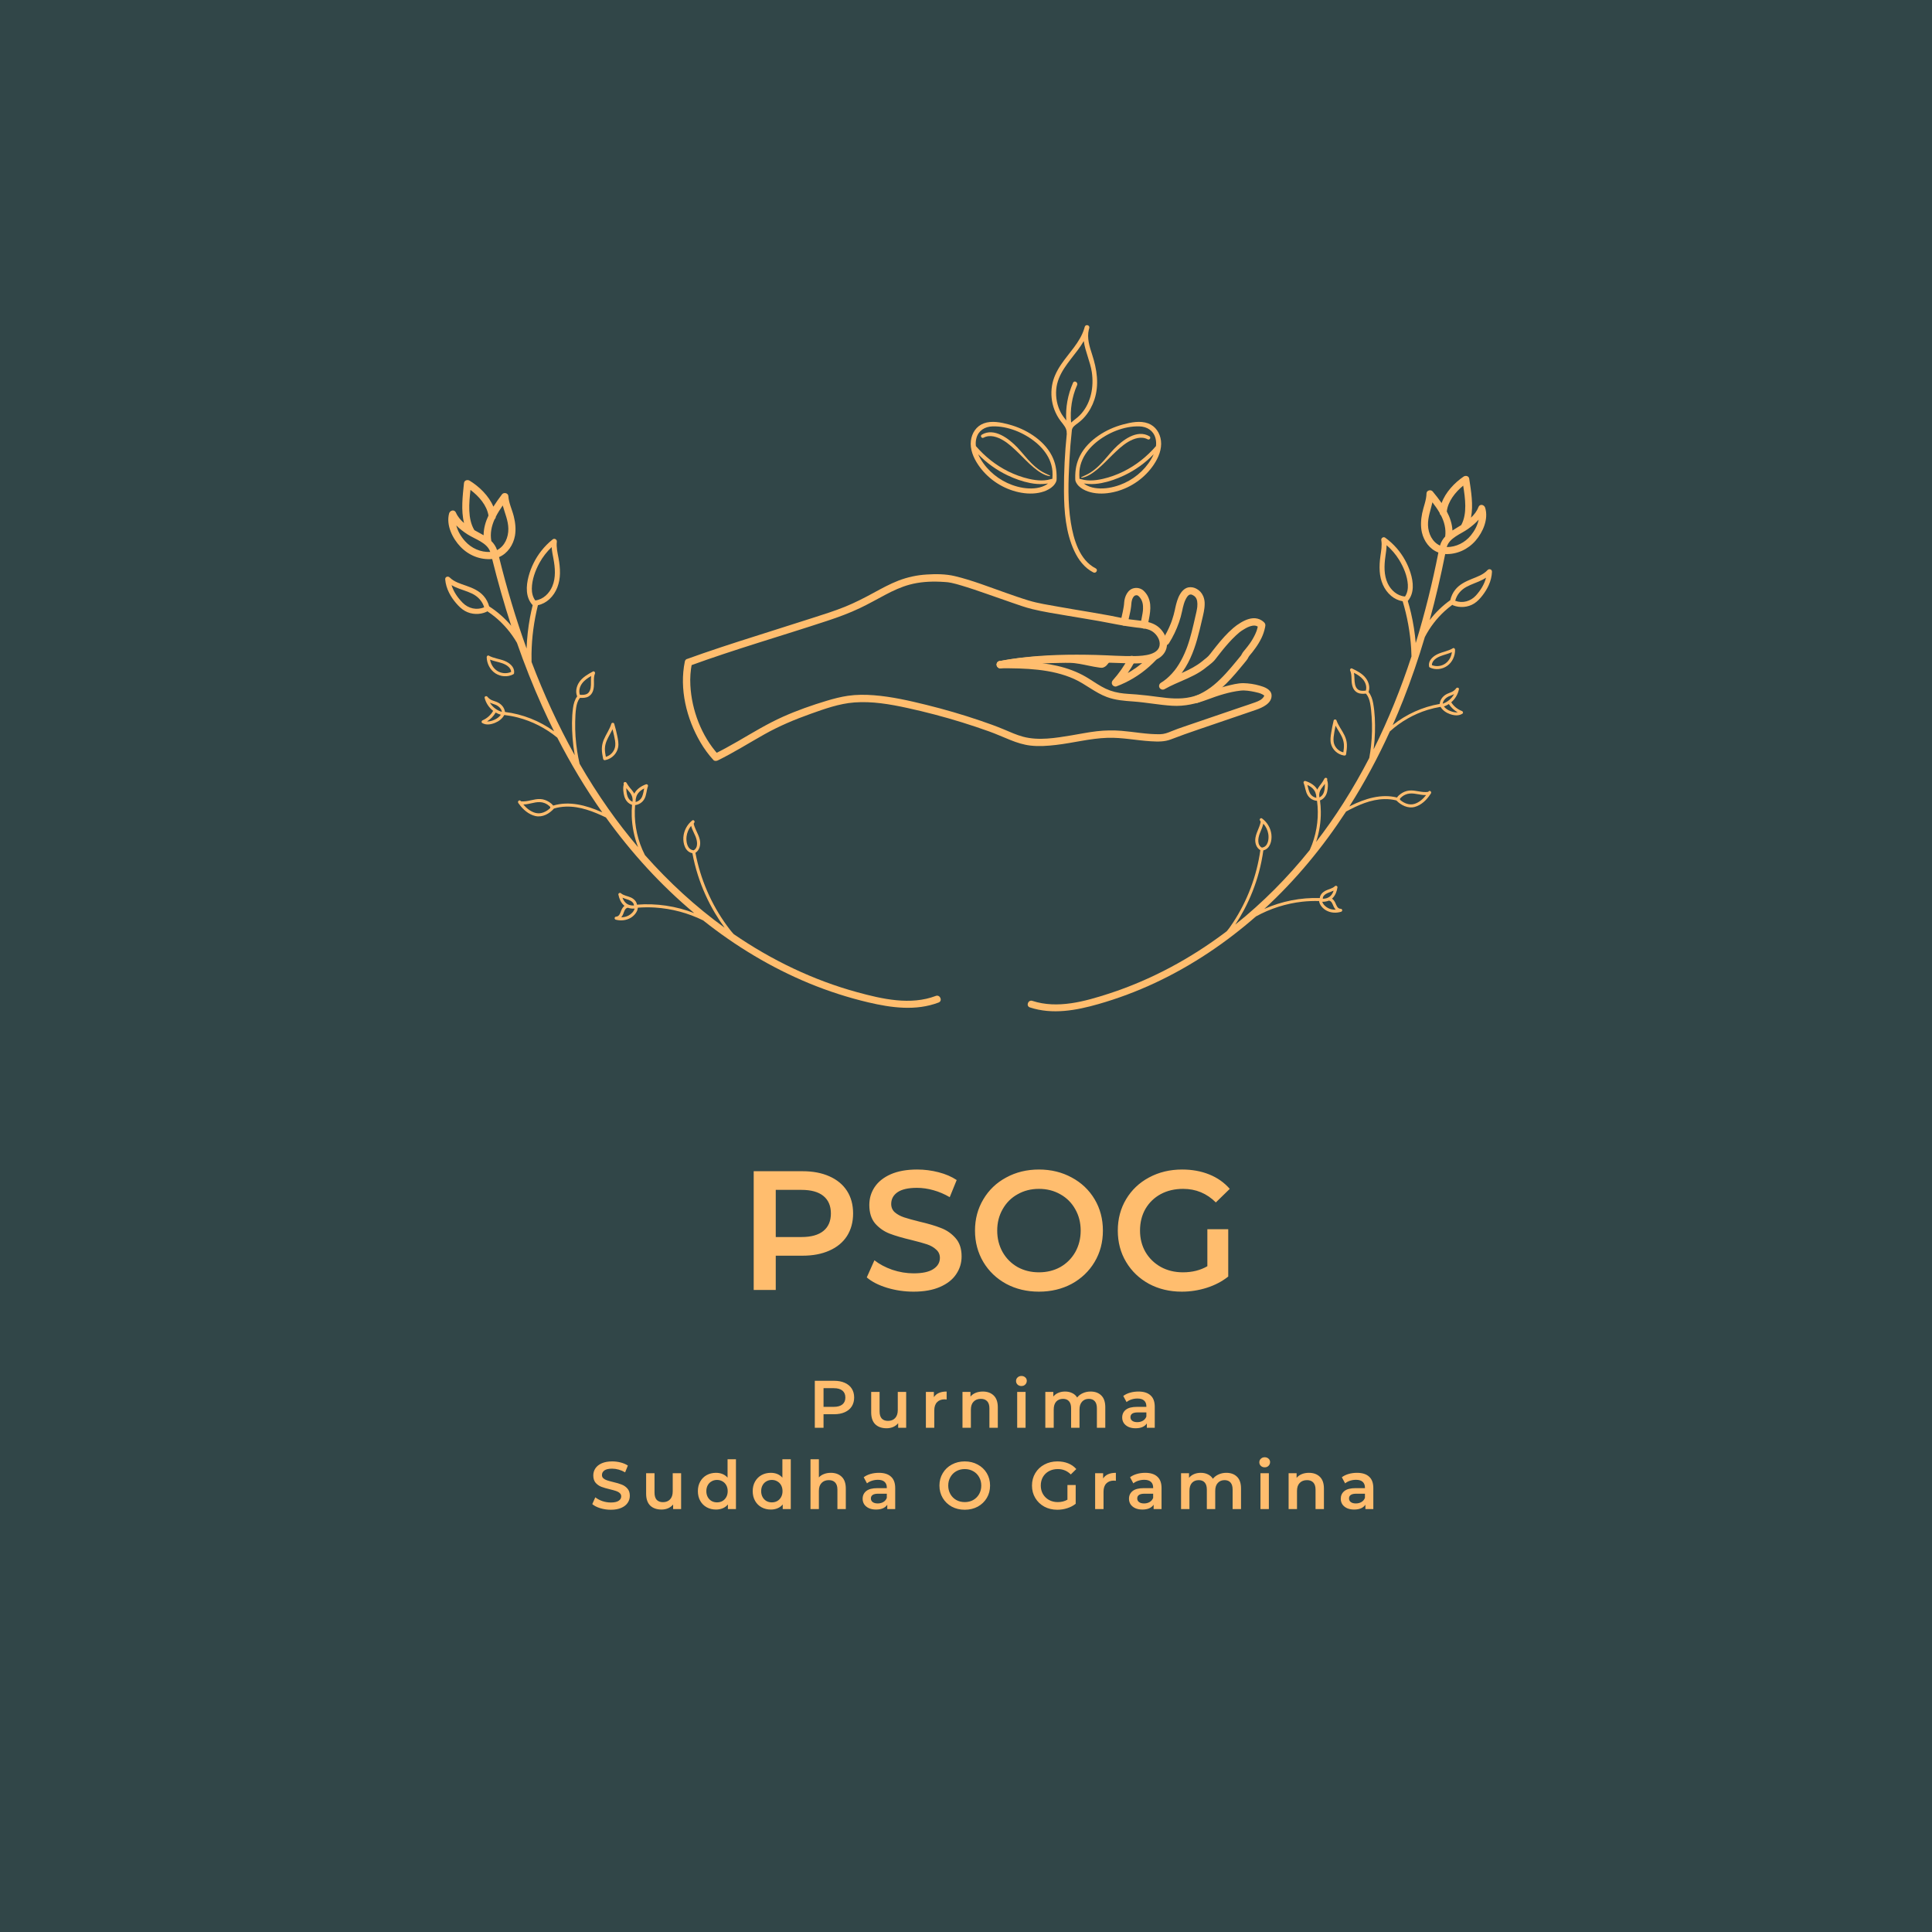 <svg width="4884" height="4884" viewBox="0 0 4884 4884" fill="none" xmlns="http://www.w3.org/2000/svg">
<path d="M4884 0H0V4884H4884V0Z" fill="#314648"/>
<path d="M2533.57 1688.09C2537.67 1685.53 2539.35 1679.46 2536.52 1675.35C2535.19 1673.3 2533.12 1671.85 2530.74 1671.3C2528.36 1670.75 2525.86 1671.14 2523.77 1672.4C2519.66 1674.97 2517.98 1681.02 2520.83 1685.14C2522.16 1687.19 2524.23 1688.64 2526.61 1689.19C2528.98 1689.74 2531.48 1689.35 2533.57 1688.09Z" fill="#FFBD6E"/>
<path d="M2954.82 1626.58C2965.44 1609.79 2974.07 1591.82 2980.55 1573.04C2983.71 1563.9 2986.3 1554.57 2988.26 1545.11C2989.51 1539.08 2990.82 1533.08 2992.61 1527.18C2993.21 1525.36 2993.8 1523.53 2994.46 1521.67L2994.64 1521.14C2995.11 1519.82 2993.86 1523.07 2994.28 1522.11L2994.76 1520.87C2995.14 1519.92 2995.5 1518.96 2995.92 1518.08C2997.41 1514.6 2999.22 1511.28 3001.37 1508.16L2999.97 1510.12C3001.55 1507.85 3003.39 1505.8 3005.48 1504.01L3003.57 1505.6C3004.91 1504.5 3006.4 1503.58 3007.95 1502.85L3005.68 1503.88C3007 1503.31 3008.34 1502.9 3009.74 1502.66L3007.35 1503.04C3008.51 1502.86 3009.65 1502.8 3010.81 1502.85C3012.42 1502.94 3010.12 1502.88 3009.76 1502.74C3010.09 1502.81 3010.45 1502.87 3010.78 1502.9C3011.4 1503.01 3012.06 1503.16 3012.68 1503.32C3013.58 1503.58 3015.66 1504.64 3012.77 1503.27C3013.46 1503.58 3014.14 1503.85 3014.8 1504.18C3016.32 1504.92 3017.81 1505.78 3019.21 1506.76L3017.24 1505.37C3019.29 1506.82 3021.17 1508.52 3022.78 1510.44L3021.2 1508.52C3022.78 1510.47 3024.12 1512.6 3025.16 1514.88L3024.15 1512.62C3025.37 1515.42 3026.23 1518.37 3026.71 1521.38L3026.32 1519.02C3027.04 1523.89 3027.16 1528.83 3026.68 1533.74C3026.47 1536.12 3026.92 1531.81 3026.68 1533.74C3026.59 1534.39 3026.53 1535.04 3026.44 1535.69C3026.26 1537 3026.08 1538.3 3025.85 1539.59C3025.43 1542.1 3024.95 1544.59 3024.42 1547.08C3022.21 1557.52 3019.62 1567.95 3017.21 1578.37C3014.23 1591.18 3011.05 1603.94 3007.26 1616.58C3005.36 1622.84 3003.39 1629 3001.16 1635.17L3000.38 1637.26C3001.31 1634.7 3000.47 1637.05 3000.24 1637.67C2999.61 1639.33 2998.95 1640.99 2998.3 1642.63C2997.11 1645.67 2995.83 1648.68 2994.52 1651.68C2988.89 1664.67 2981.98 1677.08 2973.93 1688.72L2975.31 1686.77C2967.54 1697.93 2958.33 1708.02 2947.92 1716.78L2949.84 1715.2C2944.96 1719.23 2939.81 1722.94 2934.43 1726.28C2930.33 1728.84 2928.65 1734.92 2931.48 1739.02C2932.82 1741.06 2934.89 1742.51 2937.26 1743.06C2939.64 1743.61 2942.13 1743.22 2944.23 1741.97C2952.69 1737.15 2961.46 1732.92 2970.32 1728.91L2968.05 1729.93C2990.59 1719.75 3013.96 1710.94 3034.87 1697.57C3041.03 1693.57 3046.93 1689.19 3052.53 1684.44L3050.59 1686.03C3056.85 1680.87 3063.67 1676.29 3069.21 1670.33C3071.89 1667.46 3074.12 1664.24 3076.56 1661.14L3084.1 1651.51C3093.72 1639.09 3103.96 1627.16 3114.8 1615.76C3121.08 1609.26 3127.73 1603.1 3134.66 1597.32L3132.76 1598.91C3136.24 1596.18 3139.88 1593.67 3143.69 1591.41C3147.56 1588.95 3151.61 1586.75 3155.78 1584.83L3153.49 1585.86C3157.89 1583.8 3162.54 1582.33 3167.33 1581.48L3164.95 1581.87C3166.74 1581.58 3168.52 1581.43 3170.34 1581.42C3171.2 1581.42 3172.1 1581.48 3172.99 1581.53C3169.39 1581.34 3172.46 1581.5 3173.41 1581.67C3174.33 1581.84 3175.08 1582 3175.82 1582.25C3176.24 1582.38 3176.65 1582.53 3177.1 1582.66C3173.97 1581.7 3175.67 1582.1 3176.45 1582.44C3178.17 1583.19 3179.81 1584.12 3181.33 1585.21L3179.36 1583.82C3180.82 1584.87 3182.16 1586.03 3183.41 1587.29L3180.67 1578.4C3179.96 1583 3178.89 1587.54 3177.52 1591.99C3177.19 1593.1 3176.83 1594.2 3176.45 1595.29C3176.24 1595.91 3175.34 1598.16 3176.42 1595.4L3175.85 1596.82C3174.99 1599.06 3174.03 1601.27 3173.02 1603.45C3168.97 1612 3164.18 1620.17 3158.67 1627.86L3160.07 1625.89C3156.4 1631.08 3152.5 1636.08 3148.48 1640.98C3146.13 1643.91 3143.57 1646.68 3141.42 1649.76C3139.64 1652.32 3138.54 1655.33 3136.78 1657.95L3138.15 1656C3136.21 1658.66 3133.98 1661.16 3131.86 1663.71L3125.4 1671.56C3121.11 1676.74 3116.83 1681.92 3112.45 1687.02C3103.66 1697.31 3094.61 1707.36 3084.9 1716.85C3079.54 1722.1 3073.97 1727.15 3068.16 1731.96L3070.1 1730.38C3057.95 1740.58 3044.55 1749.14 3030.16 1755.85L3032.46 1754.83C3029.03 1756.37 3025.73 1757.74 3022.27 1759C3017.75 1760.67 3014.35 1765.58 3016.05 1770.51C3017.63 1774.99 3022.69 1778.52 3027.57 1776.74C3050.15 1768.44 3069.98 1755.11 3087.94 1739.25C3105.06 1724.1 3120.13 1706.79 3134.72 1689.25C3138.83 1684.33 3142.88 1679.38 3146.96 1674.44C3149.41 1671.69 3151.64 1668.78 3153.69 1665.72C3155.12 1663.37 3156.23 1660.7 3157.8 1658.36L3156.43 1660.32C3159.11 1656.53 3162.39 1653.13 3165.28 1649.5C3168.14 1645.87 3170.97 1642.15 3173.62 1638.36C3179.36 1630.47 3184.43 1622.1 3188.72 1613.34C3193 1604.56 3196.13 1595.28 3198.07 1585.7C3198.28 1584.64 3198.48 1583.57 3198.6 1582.45C3198.87 1581.07 3198.84 1579.64 3198.51 1578.27C3198.16 1576.9 3197.53 1575.62 3196.64 1574.52C3196.13 1573.89 3195.59 1573.29 3195 1572.73C3193.21 1571.11 3191.31 1569.63 3189.25 1568.32C3186.07 1566.23 3182.52 1564.72 3178.8 1563.85C3164.09 1560.27 3148.93 1566.63 3136.48 1574.03C3129.72 1578.03 3123.35 1582.62 3117.42 1587.74C3109.53 1594.59 3102.02 1601.91 3095 1609.64C3087.88 1617.4 3081.15 1625.5 3074.57 1633.72C3071.2 1637.87 3067.93 1642.06 3064.65 1646.24C3061.55 1650.52 3058.25 1654.62 3054.73 1658.54C3053.01 1660.29 3051.19 1661.94 3049.31 1663.5L3051.22 1661.91C3046.42 1665.87 3041.48 1669.45 3036.87 1673.53L3038.77 1671.94C3024.33 1683.56 3007.77 1692.1 2990.94 1699.71L2993.21 1698.69C2973.47 1707.6 2953.19 1715.49 2934.33 1726.22L2944.13 1741.91C2973.53 1723.66 2994.64 1695.27 3008.96 1664.17C3023.31 1633.07 3031.03 1599.94 3038.68 1566.8C3041.72 1553.72 3045.26 1540.63 3045.35 1527.11C3045.53 1520.33 3044.34 1513.57 3041.78 1507.27C3040.02 1503.2 3037.64 1499.44 3034.69 1496.12C3032.1 1493.33 3029.12 1490.96 3025.82 1489.07C3019.35 1485.04 3011.64 1483.54 3004.17 1484.85C2998.18 1485.98 2992.73 1489.81 2988.74 1494.32C2980.55 1503.55 2976.29 1515.93 2973.2 1527.65C2971.83 1532.78 2970.83 1537.97 2969.69 1543.16C2967.99 1550.88 2965.88 1558.5 2963.38 1566C2962.77 1567.84 2962.16 1569.67 2961.49 1571.47C2961.31 1571.96 2961.12 1572.45 2960.96 1572.94C2961.75 1570.58 2961.44 1571.68 2961.24 1572.2C2960.79 1573.35 2960.36 1574.5 2959.91 1575.64C2958.51 1579.22 2957.01 1582.77 2955.43 1586.29C2952.1 1593.66 2948.43 1600.85 2944.41 1607.86C2942.46 1611.23 2940.46 1614.55 2938.38 1617.83C2935.79 1621.93 2937.97 1628.27 2942.27 1630.32C2947.1 1632.59 2951.98 1630.81 2954.75 1626.43L2954.82 1626.58Z" fill="#FFBD6E"/>
<path d="M2852.8 1662.92C2846.97 1673.77 2840.5 1684.27 2833.43 1694.35L2834.81 1692.4C2828.05 1702.01 2820.74 1711.22 2812.91 1719.98C2811.57 1721.48 2810.74 1723.38 2810.55 1725.4C2810.37 1727.41 2810.83 1729.42 2811.88 1731.15C2814.09 1734.35 2818.47 1736.56 2822.37 1735.11C2852.28 1723.88 2879.9 1707.31 2903.9 1686.22C2910.42 1680.52 2916.65 1674.53 2922.59 1668.23C2925.91 1664.7 2925.84 1658.35 2922.05 1655.17C2920.22 1653.54 2917.84 1652.7 2915.4 1652.8C2912.96 1652.9 2910.66 1653.95 2908.97 1655.71C2901.49 1663.64 2893.53 1671.11 2885.13 1678.06L2887.05 1676.48C2869.81 1690.75 2850.77 1702.69 2830.42 1712L2832.69 1710.97C2827.56 1713.3 2822.35 1715.43 2817.06 1717.39L2826.51 1732.52C2843.07 1713.92 2857.39 1693.43 2869.15 1671.47C2871.45 1667.22 2869.75 1661.1 2865.26 1658.99C2863.08 1657.89 2860.56 1657.69 2858.24 1658.42C2855.91 1659.14 2853.95 1660.74 2852.77 1662.88L2852.8 1662.92Z" fill="#FFBD6E"/>
<path d="M2851.06 1574.5C2852.97 1565.25 2855.3 1556.08 2857.14 1546.81C2858.05 1542.22 2858.84 1537.6 2859.4 1532.94C2859.77 1529.97 2860.04 1526.99 2860.26 1523.97C2860.28 1523.7 2860.31 1523.42 2860.31 1523.14C2860.33 1522.1 2860.2 1524.26 2860.2 1524.16C2860.2 1523.67 2860.26 1523.17 2860.39 1522.69C2860.56 1521.63 2860.75 1520.58 2860.96 1519.53C2861.18 1518.47 2861.52 1517.16 2861.87 1515.98C2862.03 1515.44 2862.22 1514.91 2862.34 1514.4C2862.62 1513.52 2861.98 1515.56 2861.93 1515.49C2861.88 1515.42 2862.23 1514.72 2862.28 1514.6C2863.18 1512.41 2864.31 1510.33 2865.66 1508.39L2864.28 1510.36C2865.46 1508.7 2866.81 1507.18 2868.32 1505.81L2866.4 1507.4C2867.68 1506.36 2869.08 1505.48 2870.59 1504.79L2868.32 1505.81C2869.64 1505.25 2871.03 1504.84 2872.45 1504.58L2870.08 1504.96C2871.2 1504.79 2872.33 1504.71 2873.45 1504.73C2875.72 1504.77 2871.67 1504.39 2873.17 1504.67C2873.65 1504.76 2874.13 1504.83 2874.6 1504.94C2875.08 1505.05 2875.53 1505.19 2875.99 1505.32C2877.46 1505.72 2873.62 1504.3 2875.68 1505.22C2876.68 1505.67 2877.62 1506.22 2878.51 1506.85L2876.56 1505.46C2878.75 1507.18 2880.72 1509.16 2882.43 1511.35L2880.84 1509.43C2883.16 1512.27 2885.11 1515.38 2886.64 1518.71L2885.61 1516.44C2887.28 1520.17 2888.47 1524.11 2889.13 1528.14L2888.75 1525.78C2889.43 1530.16 2889.68 1534.61 2889.48 1539.05C2889.44 1540.21 2889.37 1541.38 2889.28 1542.54C2889.24 1543.13 2889.19 1543.72 2889.15 1544.3C2888.99 1545.85 2889.42 1541.8 2889.16 1544.16C2888.9 1546.52 2888.61 1548.59 2888.26 1550.8C2886.86 1559.83 2884.76 1568.73 2883.13 1577.73C2882.26 1582.49 2884.98 1587.87 2890.06 1588.82C2894.79 1589.7 2900.23 1586.97 2901.15 1581.89C2903.26 1570.27 2906.12 1558.77 2907.31 1547C2908.11 1540.61 2908.2 1534.16 2907.6 1527.76C2906.85 1520.81 2904.91 1514.04 2901.85 1507.75C2900.56 1505.12 2899.01 1502.64 2897.21 1500.33C2895.07 1497.38 2892.59 1494.69 2889.83 1492.3C2886.63 1489.74 2882.91 1487.93 2878.92 1486.98C2874.94 1486.04 2870.8 1485.99 2866.79 1486.85C2850.5 1490.07 2842.77 1508.49 2841.81 1523.36C2841.75 1524.39 2841.65 1525.43 2841.59 1526.4C2841.56 1526.86 2841.47 1527.33 2841.47 1527.79C2841.45 1525.27 2841.55 1526.97 2841.48 1527.64C2841.26 1529.63 2840.99 1531.65 2840.68 1533.65C2840.04 1537.83 2839.24 1541.97 2838.38 1546.09C2836.67 1554.18 2834.68 1562.2 2833.01 1570.3C2832.02 1575.02 2834.98 1580.43 2839.93 1581.38C2844.89 1582.33 2849.97 1579.48 2851.03 1574.45L2851.06 1574.5Z" fill="#FFBD6E"/>
<path d="M2531.32 1689.13C2539.06 1687.56 2546.79 1686.15 2554.53 1684.91L2552.17 1685.3C2585.73 1679.91 2619.67 1677.43 2653.63 1676.37C2662.4 1676.09 2671.18 1675.91 2679.95 1675.8C2688.82 1675.69 2697.73 1675.38 2706.6 1675.72C2708.62 1675.79 2710.63 1675.92 2712.64 1676.08L2715.35 1676.3C2717.34 1676.51 2713.18 1676.07 2715.15 1676.28L2716.72 1676.47C2720.77 1676.94 2724.81 1677.52 2728.83 1678.22C2736.63 1679.54 2744.38 1681.19 2752.13 1682.79C2761.26 1684.68 2770.42 1686.47 2779.66 1687.7C2782.93 1688.13 2786.13 1688.51 2789.34 1687.35C2792.31 1686.26 2795.01 1684.52 2797.23 1682.26C2800.15 1679.42 2802.15 1675.75 2805.26 1673.07C2806.89 1671.29 2807.76 1668.95 2807.69 1666.54C2807.62 1664.09 2806.57 1661.77 2804.79 1660.08C2803 1658.4 2800.63 1657.5 2798.18 1657.56C2795.72 1657.78 2793.41 1658.84 2791.64 1660.56C2788.2 1663.52 2786.1 1667.7 2782.62 1670.63L2784.54 1669.04C2783.87 1669.56 2783.15 1670.01 2782.38 1670.38L2784.64 1669.35C2784 1669.63 2783.32 1669.83 2782.63 1669.96L2784.99 1669.58C2784.53 1669.57 2784.06 1669.61 2783.61 1669.69L2784.91 1669.82L2783.78 1669.68C2782.84 1669.56 2781.89 1669.41 2780.97 1669.29C2778.75 1668.98 2776.54 1668.63 2774.34 1668.26C2770.23 1667.56 2766.12 1666.79 2762.02 1665.95C2754.23 1664.39 2746.46 1662.68 2738.69 1661.18C2730.24 1659.58 2721.71 1658.4 2713.14 1657.66C2704.54 1656.94 2695.91 1657.14 2687.27 1657.22C2652.89 1657.52 2618.43 1658.73 2584.27 1662.42C2564.73 1664.54 2545.28 1667.49 2525.99 1671.39C2523.64 1672.1 2521.67 1673.71 2520.5 1675.86C2519.33 1678.02 2519.07 1680.55 2519.76 1682.9C2521.5 1688.01 2526.19 1690.16 2531.27 1689.13L2531.32 1689.13Z" fill="#FFBD6E"/>
<path d="M1742.96 1683.3C1857.72 1641.37 1975.37 1607.73 2091.35 1569.4C2119.6 1560.07 2147.38 1549.85 2174.29 1537.05C2196.23 1526.59 2217.31 1514.53 2238.8 1503.22C2258.16 1492.97 2277.99 1483.77 2299.19 1478C2324.37 1471.16 2350.49 1469.49 2376.48 1470.59C2379.92 1470.73 2383.34 1470.92 2386.75 1471.15C2388.87 1471.28 2390.98 1471.42 2393.13 1471.63C2393.13 1471.63 2400.15 1472.4 2396.34 1471.91C2399.3 1472.3 2402.23 1472.81 2405.14 1473.43C2413.29 1475.17 2421.34 1477.46 2429.33 1479.83C2450.64 1486.14 2471.69 1493.4 2492.68 1500.68C2514.96 1508.42 2537.2 1516.35 2559.51 1524.02C2575.85 1529.64 2592.25 1535.56 2609.06 1539.7C2638.22 1546.83 2668.22 1551.35 2697.77 1556.4C2725.22 1561.06 2752.77 1565.5 2780.2 1570.34C2810.69 1575.73 2840.91 1582.69 2871.69 1586.21C2884.25 1587.69 2899.03 1588.46 2910.39 1594.63C2921.45 1600.69 2931.13 1613.54 2931.69 1626.39C2932.87 1655.69 2891 1657.97 2870.43 1658.45C2837.1 1659.22 2803.54 1656.53 2770.18 1655.64C2705.64 1654.05 2641.1 1655 2576.99 1663.35C2559.95 1665.56 2542.97 1668.2 2526.03 1671.28C2515.42 1673.18 2518.84 1689.47 2528.94 1689.4C2590.78 1689.08 2658.97 1690.81 2715.59 1716.51C2744.32 1729.56 2768.43 1751.02 2798.11 1762.05C2819.7 1770.09 2841.91 1771.66 2864.66 1773.31C2897.75 1775.66 2930.46 1782.19 2963.55 1784.14C2994.55 1785.98 3024.33 1779.02 3053.24 1768.13C3079.51 1758.24 3107.89 1749.03 3135.86 1745.9C3147.8 1744.56 3160.13 1746.73 3171.8 1749.17C3178.47 1750.52 3185.29 1752.11 3191.25 1755.3C3191.96 1755.67 3194.02 1756.94 3194.11 1756.98C3194.64 1757.3 3195.15 1757.72 3195.57 1758.22C3196.76 1758.91 3195.77 1759.76 3195.86 1758.03C3195.83 1758.87 3196.07 1758.83 3195.12 1760.55C3190.62 1768.61 3181.51 1772.39 3173.2 1775.41C3161.38 1779.72 3149.26 1783.63 3137.34 1787.64L3065.78 1812.06L2994.25 1836.48C2983.02 1840.33 2971.87 1844.15 2960.91 1848.74C2951.77 1852.59 2942.76 1855.9 2932.74 1856.06C2899.76 1856.63 2867.71 1850.16 2835.01 1847.48C2814.4 1845.82 2793.67 1846.16 2773.12 1848.48C2751.38 1850.91 2729.83 1855.47 2708.2 1859.02C2668.54 1865.52 2625.82 1872.93 2586.27 1862.37C2569.84 1857.98 2554.39 1850.9 2538.74 1844.32C2518.7 1835.86 2498.22 1828.56 2477.61 1821.57C2433.02 1806.45 2387.84 1793.24 2342.08 1781.94C2298.24 1771.13 2253.78 1760.98 2208.66 1757.51C2187.13 1755.85 2165.22 1755.78 2143.8 1758.87C2125.62 1761.5 2107.79 1766.14 2090.2 1771.41C2052.61 1782.69 2014.88 1795.95 1979.04 1811.99C1939.33 1829.76 1902.37 1852.45 1864.79 1874.21C1845.1 1885.62 1825.16 1896.54 1804.72 1906.54L1815.88 1907.57C1773.35 1860.9 1748.4 1794.89 1745.2 1732.18C1744.17 1713.51 1745.53 1694.79 1749.24 1676.46C1751.65 1664.77 1733.66 1660.62 1731.23 1672.3C1716.93 1741.52 1735.41 1816.57 1770.74 1876.74C1780.06 1892.66 1791.01 1907.57 1803.42 1921.23C1806.34 1924.44 1811.12 1923.97 1814.58 1922.27C1855.2 1902.39 1893.35 1878.23 1932.75 1856.13C1970.03 1835.21 2008.82 1818.99 2048.99 1804.64C2084.65 1791.89 2121.7 1778.63 2159.68 1775.77C2204.69 1772.37 2249.48 1780.12 2293.39 1789.66C2340.14 1799.82 2386.4 1812 2432.15 1826.2C2455 1833.3 2477.7 1840.89 2500.24 1848.96C2518.68 1855.57 2536.46 1863.73 2554.69 1870.94C2570.84 1877.4 2587.38 1882.68 2604.74 1884.75C2626.27 1887.29 2647.88 1885.67 2669.31 1883.2C2712.85 1878.18 2755.83 1866.57 2799.73 1865.16C2836.68 1863.97 2872.86 1871.82 2909.65 1873.93C2927.14 1874.93 2943.72 1875.49 2960.37 1869.01C2983.23 1860.13 3006.25 1852.07 3029.48 1844.15C3077.96 1827.59 3126.5 1811.17 3174.96 1794.47C3190.92 1788.95 3215.49 1778.25 3214.45 1757.53C3213.73 1742.71 3196.13 1736.45 3184.22 1733.19C3170.79 1729.35 3156.91 1727.26 3142.94 1726.98C3128.71 1726.95 3114.03 1730.94 3100.33 1734.37C3085.85 1737.99 3071.41 1742.11 3057.32 1747C3041.6 1752.47 3026.29 1758.54 3010 1762.18C2982.72 1768.23 2955.99 1765.53 2928.71 1761.88C2910.18 1759.38 2891.63 1757.08 2873 1755.54C2858.26 1754.31 2844.19 1754.09 2829.84 1751.61C2813.78 1749.04 2798.34 1743.53 2784.29 1735.34C2771.01 1727.88 2758.61 1718.95 2745.45 1711.26C2700.03 1684.69 2647.51 1676.16 2595.62 1672.74C2573.24 1671.27 2550.82 1670.85 2528.38 1671L2531.32 1689.13C2597.85 1677.22 2665.11 1673.01 2732.62 1673.58C2767.04 1673.89 2801.44 1675.11 2835.82 1676.28C2865.7 1677.31 2899.76 1680.14 2927.04 1665.31C2939.06 1658.77 2947.91 1647.52 2949.72 1633.78C2951.89 1617.89 2945.18 1602.61 2934.62 1590.87C2914.63 1568.66 2884.05 1569.9 2856.74 1565.91C2839.72 1563.45 2822.82 1559.34 2805.88 1556.2C2790.88 1553.42 2775.84 1550.77 2760.76 1548.24C2732.51 1543.44 2704.24 1538.95 2676.03 1533.81C2650.76 1529.24 2625 1525.49 2600.4 1518.04C2580.68 1512.08 2561.28 1505.17 2541.86 1498.37C2499.62 1483.58 2457.3 1466.74 2413.7 1456.37C2390.74 1450.93 2365.86 1450.82 2342.48 1452.34C2318.1 1453.81 2294.09 1459.01 2271.28 1467.73C2249.56 1476.15 2229.1 1487.4 2208.66 1498.5C2185.09 1511.32 2161.29 1523.62 2136.4 1533.73C2108.83 1544.92 2080.26 1553.67 2051.96 1562.81C2021.21 1572.74 1990.39 1582.48 1959.58 1592.23C1898.48 1611.59 1837.31 1630.81 1776.73 1651.74C1763.71 1656.24 1750.72 1660.85 1737.75 1665.56C1726.6 1669.62 1731.84 1687.38 1743.02 1683.3L1742.96 1683.3Z" fill="#FFBD6E"/>
<path d="M3771.64 1445.6C3771.88 1438.89 3764.28 1436.85 3760.17 1441.37C3749.78 1452.78 3734.2 1458.03 3720.3 1463.67C3704.69 1469.99 3689.44 1477.36 3678.72 1490.81C3672.53 1498.55 3668.48 1507.59 3666.25 1517.16C3646.53 1531.23 3628.93 1548.3 3614.16 1567.55C3629.29 1512.43 3642.24 1456.7 3653.38 1400.65C3682.86 1401.79 3710.68 1389.11 3730.13 1366.77C3748.92 1345.2 3763.3 1312.04 3754.4 1283.45C3751.95 1275.57 3740.73 1273.06 3737.39 1281.95C3733.55 1292.16 3726.76 1300.92 3718.6 1308.62C3724.97 1276.63 3718.75 1241.04 3714.1 1210.08C3713.03 1202.96 3704.87 1201.34 3699.69 1204.9C3676.94 1220.45 3654.15 1244.39 3644.33 1271.67C3637.27 1261.5 3629.47 1251.77 3621.75 1242.38C3617.11 1236.76 3606.24 1239.45 3606.12 1247.31C3605.88 1264.54 3598.5 1280.88 3595.13 1297.65C3591.97 1313.41 3590.87 1330.12 3594.47 1345.92C3599.57 1368.24 3614.55 1388.78 3636.2 1396.73C3620.98 1473.73 3602.1 1550.34 3578.9 1625.56C3576.73 1599.9 3572.74 1574.41 3566.87 1549.33C3564.49 1539.22 3561.78 1529.19 3558.83 1519.24C3575.83 1499.31 3573.12 1471.43 3565.59 1447.74C3558.41 1425.26 3546.77 1404.3 3531.34 1386.41C3522.58 1376.25 3512.58 1367.09 3501.71 1359.21C3497.18 1355.91 3490.93 1360.15 3491.82 1365.53C3494.06 1378.89 3491.52 1392.34 3489.65 1405.59C3487.86 1418.41 3486.97 1431.25 3487.83 1444.18C3489.38 1467.85 3498.31 1490.77 3516.75 1506.33C3525.06 1513.34 3535.15 1518.19 3545.87 1519.94C3557.49 1558.57 3564.75 1598.49 3567.32 1638.75C3567.73 1645.61 3568 1652.49 3568.15 1659.36C3541.76 1739.87 3510.17 1818.6 3472.46 1894.34C3474.31 1880.09 3475.47 1865.76 3475.83 1851.4C3476.48 1826.97 3475.71 1801.7 3471.27 1777.62C3469.43 1767.53 3466.15 1757.42 3459.63 1749.42C3463.95 1737.75 3460.22 1724.43 3452.99 1714.63C3444.32 1702.9 3430.68 1696.08 3417.88 1689.87C3414.78 1688.39 3411.77 1692.26 3413.11 1695.06C3416.33 1701.82 3416.39 1709.37 3416.6 1716.7C3416.8 1723.65 3417.25 1730.47 3419.66 1737.06C3421.96 1743.26 3426.19 1748.5 3432.2 1751.34C3438.48 1754.32 3445.66 1754.05 3452.45 1753.45C3452.78 1753.67 3453.17 1753.85 3453.55 1753.99C3459.06 1760.7 3461.86 1769 3463.53 1777.53C3465.73 1788.72 3466.69 1800.27 3467.46 1811.63C3469.16 1836.15 3468.59 1860.85 3465.94 1885.27C3464.81 1895.59 3463.32 1905.86 3461.45 1916.05C3441.34 1954.92 3419.6 1992.98 3396.05 2030C3374.55 2063.8 3351.5 2096.69 3326.96 2128.48C3335.15 2103.8 3339.32 2077.79 3338.96 2051.71C3338.84 2042.24 3338.15 2032.8 3336.9 2023.42C3346.49 2019.89 3352.57 2011.42 3354.92 2001.7C3356.08 1996.88 3356.62 1991.96 3356.8 1987.02C3356.89 1984.31 3356.83 1981.56 3356.5 1978.86C3356.35 1977.54 3356.11 1976.22 3355.75 1974.93C3355.49 1973.84 3354.62 1972.29 3355.04 1971.19C3356.83 1966.51 3350.07 1964.29 3347.92 1968.53C3345.69 1972.93 3343.07 1977.14 3340.12 1981.12C3337.35 1984.89 3334.19 1988.43 3331.87 1992.53C3331.22 1993.68 3330.65 1994.86 3330.14 1996.08C3323.95 1985.27 3312.27 1978.2 3300.33 1974.44C3297.15 1973.44 3294.29 1976.5 3295.57 1979.63C3299.68 1989.49 3299.95 2000.75 3305.6 2010C3310.79 2018.55 3319.6 2023.79 3329.37 2024.38C3334.31 2061.45 3329.99 2099.54 3316.86 2134.58C3315.04 2139.41 3313.08 2144.15 3310.93 2148.85C3255.19 2218.24 3192.2 2281.88 3122.72 2337.31C3130.7 2325.31 3138.06 2312.94 3144.82 2300.24C3160.99 2269.83 3173.74 2237.66 3182.64 2204.38C3187.44 2186.39 3191.1 2168.11 3193.69 2149.67C3211.05 2145.66 3215.82 2124.97 3214.03 2109.42C3212.18 2093.42 3203.43 2078.49 3190.41 2069.05C3186.39 2066.14 3182.28 2072.18 3186.01 2075.26C3187.88 2076.8 3185.89 2082.1 3185.38 2083.84C3184.28 2087.6 3182.82 2091.25 3181.33 2094.87C3178.29 2102.28 3175.11 2109.64 3173.74 2117.59C3171.68 2129.46 3175.31 2143.05 3186.1 2149.16C3176.95 2214.41 3153.22 2277.49 3116.89 2332.5C3112 2339.86 3106.94 2347.38 3101.07 2354.18C3055.78 2388.55 3007.83 2419.45 2957.39 2446.19C2908.12 2472.33 2856.64 2494.46 2803.59 2511.7C2742.29 2531.61 2673.3 2550.92 2609.79 2530.14C2598.97 2526.6 2592.76 2543.21 2603.62 2546.75C2660.68 2565.42 2720.61 2554.3 2776.89 2538.23C2826.27 2524.13 2874.48 2506.02 2920.97 2484.2C3013.04 2440.99 3098.39 2383.71 3174.87 2316.78C3211.05 2296.78 3251.14 2284.02 3292.26 2279.45C3306.32 2277.89 3320.43 2277.39 3334.55 2277.8C3335.71 2288.06 3344.44 2297.11 3353.1 2301.82C3364.39 2307.96 3377.79 2308.63 3390 2304.97C3391.82 2304.42 3393.16 2303.08 3393.07 2301.05C3393.01 2299.31 3391.55 2297.44 3389.64 2297.44C3381.13 2297.45 3378.72 2289.23 3375.77 2282.73C3373.86 2278.49 3371.03 2274.26 3367.19 2271.68C3367.61 2271.33 3368.02 2271.04 3368.38 2270.68C3375.86 2263.43 3379.43 2253.38 3381.01 2243.3C3381.51 2240.1 3377.14 2237.85 3374.78 2240.07C3367.99 2246.51 3358.2 2247.76 3350.13 2252.01C3343.22 2255.66 3336.87 2262.29 3336.4 2270.23C3288.3 2268.69 3240.03 2278.22 3196.1 2297.73C3275.56 2224.7 3344.23 2141.49 3402.84 2051.49C3433.18 2035.26 3465.26 2020.63 3500.1 2020.08C3510.17 2019.92 3520.17 2020.94 3529.91 2023.45C3541.73 2035.66 3559.33 2044.55 3576.55 2039.81C3592.81 2035.34 3606.71 2022.18 3615.65 2008.04C3616.72 2007.23 3617.17 2006.06 3617.7 2004.53C3619.13 2000.62 3613.3 1997.19 3611.06 2001.01C3610.91 2001.26 3610.76 2001.49 3610.62 2001.74C3594.45 2004.52 3578.33 1996.68 3561.98 1998.51C3554.63 1999.34 3547.54 2002.24 3541.5 2006.48C3538.99 2008.25 3533.93 2012.08 3531.58 2016.11C3491.46 2005.97 3450.22 2019.13 3414.15 2037.09C3413.14 2037.59 3412.13 2038.12 3411.12 2038.64C3449.65 1978.04 3483.72 1914.47 3513.53 1848.97C3540.78 1824.24 3573.57 1805.48 3608.71 1794.61C3619.49 1791.28 3630.48 1788.74 3641.62 1786.87C3646.89 1795.65 3655.58 1801.68 3665.17 1805.11C3675.48 1808.8 3687.51 1810.44 3697.07 1804.02C3699.54 1802.37 3698.41 1798.49 3695.97 1797.55C3684.74 1793.33 3675.03 1785.53 3668.66 1775.36C3678.52 1766.94 3685.54 1755.21 3688.13 1742.35C3688.91 1738.49 3683.28 1736.98 3681.26 1739.83C3678.22 1744.06 3674.26 1747.25 3669.52 1749.41C3664.64 1751.64 3659.43 1753.05 3654.81 1755.91C3646.26 1761.23 3640.37 1769.61 3639.56 1779.5C3596.26 1786.91 3555.02 1805.55 3520.71 1832.95C3529.97 1811.96 3538.84 1790.79 3547.27 1769.46C3567.88 1717.27 3585.99 1664.16 3601.95 1610.39C3614.67 1585.78 3631.67 1563.43 3652.16 1544.75C3658.29 1539.17 3664.73 1533.94 3671.4 1529.02C3671.93 1529.51 3672.56 1529.92 3673.36 1530.26C3690.37 1537.15 3710.8 1535.53 3726.4 1525.76C3734.92 1520.44 3741.62 1513 3747.75 1505.11C3753.98 1497.06 3759.37 1488.32 3763.54 1479.03C3768.24 1468.54 3771.16 1457.13 3771.64 1445.6ZM3710.98 1337.21C3720.45 1330.45 3729.98 1322.64 3737.96 1313.65C3735.07 1328.3 3727.3 1342.46 3718.18 1353.55C3703.02 1372.01 3680.96 1382.95 3657.31 1383C3663.68 1359.67 3693.08 1350.04 3710.98 1337.21ZM3698.89 1227.66C3703.98 1260.02 3709.4 1298.44 3694.18 1326.83C3694.09 1327 3694.06 1327.16 3693.97 1327.32C3689 1330.51 3684.05 1333.48 3679.35 1336.3C3676.76 1337.84 3674.2 1339.44 3671.73 1341.07C3670.89 1323.93 3665.38 1307.97 3657.43 1292.94C3660.38 1267.39 3678.78 1244.27 3698.89 1227.66ZM3609.93 1327.72C3609.28 1307.52 3616.87 1288.95 3621.07 1269.81C3627.77 1278.43 3634.11 1287.38 3639.47 1296.76C3639.68 1299.47 3640.96 1301.53 3642.78 1302.9C3651.06 1319.22 3655.82 1336.83 3653.38 1356.18C3647.42 1362.62 3642.81 1370.1 3640.25 1379.18C3620.8 1370.35 3610.65 1349.18 3609.93 1327.72ZM3551.83 1507.93C3551.71 1507.92 3551.65 1507.88 3551.53 1507.88C3532.14 1506.39 3516.27 1492.05 3508.17 1475.02C3498.08 1453.84 3499.03 1429.36 3502.24 1406.7C3503.58 1397.22 3505.04 1387.73 3505.22 1378.21C3517.67 1388.96 3528.54 1401.59 3537.09 1415.63C3548.43 1434.2 3557.64 1456.23 3558.98 1478.17C3559.6 1488.36 3557.7 1499.41 3551.83 1507.93ZM3452.84 1745.64C3452.63 1745.71 3452.48 1745.79 3452.3 1745.89C3446.14 1746.48 3439.2 1747 3433.78 1743.66C3429.1 1740.77 3426.72 1735.54 3425.53 1730.39C3423.27 1720.65 3424.58 1710.5 3422.76 1700.8C3431.52 1705.3 3439.97 1710.57 3446.17 1718.26C3452.27 1725.87 3455.58 1736.21 3452.84 1745.64ZM3311.02 2004.18C3308.02 1997.94 3306.8 1991.08 3305.04 1984.4C3315.28 1989.01 3324.43 1996.55 3326.57 2008.15C3326.69 2008.77 3326.9 2009.27 3327.22 2009.7C3327.17 2012.05 3327.37 2014.44 3327.85 2016.79C3320.58 2015.72 3314.24 2010.87 3311.02 2004.18ZM3184.25 2107.93C3186.9 2100.75 3190.32 2093.87 3192.47 2086.52C3192.91 2085.1 3193.3 2083.62 3193.6 2082.14C3200.12 2089.34 3204.5 2098.35 3206.14 2108C3208.22 2120.25 3206.08 2139.91 3190.98 2142.55C3190.71 2142.61 3190.44 2142.69 3190.17 2142.78C3177.58 2136.44 3180.23 2118.9 3184.25 2107.93ZM3356.62 2257.37C3361.47 2255.27 3366.62 2253.72 3371.36 2251.43C3369.72 2256.46 3367.22 2261.25 3363.47 2264.89C3358.17 2270.04 3351.11 2272.05 3343.96 2271.96C3343.43 2264.82 3350.69 2259.93 3356.62 2257.37ZM3359.09 2276.75C3359.12 2276.76 3359.18 2276.77 3359.24 2276.78C3366.51 2277.19 3368.95 2286.59 3371.51 2291.99C3372.85 2294.83 3374.55 2297.44 3376.63 2299.59C3370.29 2299.87 3363.94 2298.79 3358.08 2295.95C3351.85 2292.92 3344.71 2286.77 3342.62 2279.59C3348.25 2279.82 3353.94 2278.92 3359.09 2276.75ZM3335.56 2015.73C3335.47 2015.57 3335.38 2015.42 3335.3 2015.29C3333.98 2007.78 3335.59 2000.33 3340 1993.91C3342.5 1990.28 3345.42 1986.93 3347.92 1983.29C3348.34 1982.71 3348.7 1982.08 3349.08 1981.48C3349.14 1981.94 3349.2 1982.41 3349.23 1982.88C3349.38 1987.52 3348.99 1992.29 3348.22 1996.85C3346.85 2004.99 3342.98 2012.13 3335.56 2015.73ZM3539.26 2018.73C3539.77 2018.12 3540.3 2017.53 3540.87 2016.95C3542.12 2015.7 3543.43 2014.52 3544.83 2013.45C3547.39 2011.48 3550.19 2009.89 3553.14 2008.63C3560.08 2005.7 3567.43 2005.4 3574.82 2006.23C3582.47 2007.09 3589.95 2008.95 3597.63 2009.67C3600.1 2009.91 3602.61 2009.99 3605.05 2009.93C3597.57 2019.73 3587.66 2028.38 3576.16 2032.06C3562.91 2036.3 3549.12 2030.59 3539.05 2021.76C3539.29 2020.9 3539.23 2019.98 3538.85 2019.2C3538.99 2019.05 3539.11 2018.88 3539.26 2018.73ZM3684.95 1800.76C3678.93 1801.48 3672.29 1799.67 3667.05 1797.72C3660.5 1795.27 3654.33 1791.4 3650.08 1785.88C3654.51 1784.42 3658.71 1782.37 3662.58 1779.86C3668.3 1788.58 3675.92 1795.74 3684.95 1800.76ZM3662.49 1760.42C3666.9 1758.43 3671.64 1757.11 3675.84 1754.67C3669.79 1765.97 3659.31 1774.82 3647.1 1778.91C3648.11 1770.51 3654.96 1763.83 3662.49 1760.42ZM3731.14 1505.3C3717.86 1520.01 3697.46 1525.83 3678.75 1518.76C3682.48 1503.64 3692.93 1491.44 3706.48 1483.94C3720 1476.43 3735.04 1472.25 3748.77 1465.1C3751.51 1463.67 3754.1 1462.08 3756.63 1460.41C3752.34 1477.17 3742.72 1492.45 3731.14 1505.3Z" fill="#FFBD6E"/>
<path d="M3678.31 1642.45C3678.25 1639.93 3675.63 1636.98 3672.92 1638.68C3661.03 1646.05 3646.89 1647.66 3634.35 1653.51C3623.06 1658.78 3610.68 1669.24 3612.43 1683.07C3612.46 1683.27 3612.52 1683.42 3612.55 1683.61C3612.4 1685.13 3613.06 1686.75 3614.79 1687.57C3628.87 1694.29 3646.09 1692.12 3658.68 1683.13C3671.49 1674 3678.63 1657.97 3678.31 1642.45ZM3654.48 1676.83C3644.63 1684.18 3631.28 1685.87 3619.91 1681.5C3619.28 1675.92 3623.12 1670.63 3627.06 1667.09C3631.25 1663.32 3636.32 1660.75 3641.53 1658.7C3650.97 1654.94 3661.09 1652.91 3670.3 1648.63C3668.9 1659.66 3663.57 1670.03 3654.48 1676.83Z" fill="#FFBD6E"/>
<path d="M3404.86 1881.55C3404.45 1873.79 3402.33 1866.39 3399.03 1859.37C3392.83 1846.18 3383.33 1834.75 3378.48 1820.9C3377.44 1817.94 3372.25 1818.1 3371.48 1821.2C3369.04 1831.18 3366.95 1841.25 3365.37 1851.41C3363.92 1860.73 3362.25 1870.65 3364.54 1879.98C3368.29 1895.3 3381.19 1907.02 3396.61 1909.74C3396.91 1909.8 3397.21 1909.81 3397.45 1909.8C3399.56 1910.56 3402.42 1909.64 3402.87 1906.76C3404.12 1898.41 3405.31 1890.02 3404.86 1881.55ZM3371.45 1875.74C3370.17 1867.36 3371.9 1858.56 3373.21 1850.28C3374.07 1845.01 3375.08 1839.77 3376.21 1834.53C3380.89 1843.49 3386.79 1851.81 3391.31 1860.87C3394.53 1867.3 3396.73 1874.01 3397.27 1881.2C3397.78 1888.1 3396.94 1895.03 3395.93 1901.87C3383.48 1899.08 3373.36 1888.35 3371.45 1875.74Z" fill="#FFBD6E"/>
<path d="M1125.45 1464.8C1124.86 1457.96 1132.54 1455.5 1136.97 1459.93C1148.13 1471.09 1164.32 1475.71 1178.81 1480.8C1195.07 1486.51 1211.01 1493.31 1222.62 1506.55C1229.31 1514.17 1233.91 1523.21 1236.65 1532.88C1257.47 1546.33 1276.31 1562.92 1292.32 1581.89C1274.21 1526.27 1258.26 1469.92 1244.17 1413.15C1214.08 1415.74 1185.04 1404.11 1164.07 1382.2C1143.82 1361.05 1127.51 1327.85 1135.24 1298.19C1137.36 1290.02 1148.71 1286.91 1152.57 1295.84C1157 1306.09 1164.36 1314.73 1173.07 1322.2C1165.01 1289.8 1169.66 1253.11 1172.92 1221.24C1173.66 1213.9 1181.92 1211.85 1187.41 1215.24C1211.4 1230.04 1235.86 1253.42 1247.22 1280.84C1253.95 1270.11 1261.44 1259.78 1268.9 1249.81C1273.35 1243.84 1284.62 1246.06 1285.1 1254.09C1286.17 1271.7 1294.51 1288.05 1298.77 1305.03C1302.77 1320.99 1304.69 1338.03 1301.77 1354.35C1297.63 1377.42 1283.32 1399.13 1261.55 1408.31C1280.84 1486.3 1303.81 1563.72 1331.16 1639.5C1332.14 1613.16 1335 1586.91 1339.8 1560.99C1341.75 1550.53 1344.02 1540.15 1346.57 1529.84C1328.23 1510.28 1329.65 1481.64 1336.22 1457.06C1342.46 1433.73 1353.35 1411.74 1368.26 1392.71C1376.74 1381.89 1386.52 1372.04 1397.24 1363.47C1401.73 1359.88 1408.32 1363.91 1407.65 1369.45C1406.02 1383.22 1409.27 1396.85 1411.82 1410.31C1414.28 1423.32 1415.79 1436.41 1415.55 1449.68C1415.09 1473.95 1407.05 1497.82 1388.97 1514.61C1380.81 1522.18 1370.72 1527.63 1359.84 1529.92C1349.83 1569.99 1344.34 1611.14 1343.65 1652.44C1343.55 1659.47 1343.61 1666.52 1343.78 1673.54C1374.65 1754.59 1410.74 1833.56 1452.93 1909.18C1450.36 1894.7 1448.5 1880.1 1447.42 1865.44C1445.6 1840.49 1445.15 1814.62 1448.53 1789.78C1449.94 1779.38 1452.81 1768.89 1459.08 1760.39C1454.1 1748.67 1457.26 1734.87 1464.19 1724.5C1472.49 1712.09 1486.11 1704.46 1498.9 1697.5C1501.98 1695.83 1505.25 1699.64 1504.02 1702.57C1501.06 1709.64 1501.35 1717.36 1501.49 1724.87C1501.63 1731.99 1501.48 1738.98 1499.34 1745.83C1497.31 1752.28 1493.24 1757.84 1487.21 1761.04C1480.95 1764.38 1473.58 1764.45 1466.61 1764.17C1466.29 1764.41 1465.91 1764.61 1465.51 1764.77C1460.21 1771.9 1457.76 1780.52 1456.45 1789.32C1454.72 1800.87 1454.32 1812.72 1454.06 1824.38C1453.52 1849.53 1455.28 1874.75 1459.17 1899.6C1460.81 1910.09 1462.85 1920.51 1465.26 1930.85C1487.69 1969.62 1511.75 2007.48 1537.61 2044.2C1561.22 2077.72 1586.38 2110.23 1612.98 2141.55C1603.42 2116.71 1597.92 2090.33 1597.01 2063.64C1596.68 2053.95 1596.93 2044.26 1597.75 2034.62C1587.77 2031.46 1581.16 2023.1 1578.29 2013.28C1576.87 2008.41 1576.09 2003.4 1575.68 1998.36C1575.46 1995.59 1575.38 1992.79 1575.58 1990.01C1575.68 1988.64 1575.85 1987.29 1576.14 1985.95C1576.38 1984.82 1577.18 1983.19 1576.72 1982.09C1574.66 1977.39 1581.46 1974.8 1583.86 1979.03C1586.36 1983.42 1589.24 1987.6 1592.42 1991.52C1595.45 1995.25 1598.84 1998.72 1601.4 2002.79C1602.13 2003.94 1602.77 2005.12 1603.35 2006.34C1609.15 1994.99 1620.75 1987.2 1632.78 1982.78C1636.01 1981.6 1639.06 1984.6 1637.9 1987.86C1634.18 1998.13 1634.44 2009.65 1629.13 2019.38C1624.22 2028.38 1615.45 2034.16 1605.51 2035.24C1602.24 2073.37 1608.5 2112.11 1623.61 2147.3C1625.69 2152.15 1627.95 2156.9 1630.36 2161.61C1690.71 2229.86 1758.15 2291.89 1831.85 2345.22C1823.14 2333.34 1815 2321.04 1807.48 2308.38C1789.49 2278.07 1774.91 2245.79 1764.21 2212.19C1758.43 2194.03 1753.79 2175.52 1750.28 2156.8C1732.32 2153.53 1726.45 2132.61 1727.52 2116.62C1728.64 2100.17 1736.89 2084.49 1749.74 2074.21C1753.7 2071.05 1758.2 2077.01 1754.54 2080.35C1752.69 2082.01 1754.99 2087.34 1755.6 2089.09C1756.91 2092.88 1758.57 2096.54 1760.26 2100.17C1763.73 2107.6 1767.32 2114.97 1769.12 2123.03C1771.8 2135.07 1768.75 2149.13 1758 2155.91C1770.51 2222.17 1797.82 2285.52 1837.61 2340.02C1842.94 2347.31 1848.5 2354.76 1854.81 2361.43C1902.78 2394.38 1953.3 2423.66 2006.15 2448.57C2057.79 2472.92 2111.49 2493.07 2166.56 2508.13C2230.18 2525.53 2301.65 2541.95 2365.58 2517.65C2376.48 2513.51 2383.63 2530.19 2372.7 2534.33C2315.25 2556.17 2253.45 2547.69 2195.13 2533.97C2143.97 2521.94 2093.8 2505.74 2045.22 2485.68C1949 2445.94 1858.98 2391.48 1777.55 2326.74C1739.62 2308.04 1698.01 2296.92 1655.73 2294.23C1641.3 2293.32 1626.83 2293.49 1612.42 2294.58C1611.74 2305.13 1603.26 2314.8 1594.62 2320.04C1583.37 2326.86 1569.71 2328.19 1557.05 2325.03C1555.15 2324.56 1553.72 2323.25 1553.71 2321.18C1553.7 2319.39 1555.11 2317.41 1557.03 2317.32C1565.75 2316.91 1567.82 2308.4 1570.51 2301.61C1572.28 2297.18 1574.94 2292.72 1578.75 2289.89C1578.33 2289.56 1577.89 2289.29 1577.48 2288.93C1569.49 2281.89 1565.36 2271.78 1563.26 2261.55C1562.59 2258.31 1566.97 2255.79 1569.47 2257.94C1576.73 2264.2 1586.8 2265.01 1595.25 2268.96C1602.51 2272.37 1609.29 2278.84 1610.18 2286.94C1659.26 2283.04 1709.08 2290.46 1754.94 2308.29C1670.18 2237.45 1595.96 2155.68 1531.71 2066.5C1499.9 2051.37 1466.41 2037.95 1430.76 2039.07C1420.46 2039.39 1410.26 2040.92 1400.42 2043.95C1388.95 2057 1371.38 2066.94 1353.54 2062.93C1336.69 2059.14 1321.83 2046.35 1312.02 2032.32C1310.89 2031.55 1310.37 2030.37 1309.74 2028.84C1308.1 2024.91 1313.91 2021.12 1316.38 2024.92C1316.54 2025.17 1316.7 2025.4 1316.87 2025.65C1333.55 2027.71 1349.64 2018.91 1366.44 2019.99C1374.01 2020.49 1381.37 2023.12 1387.76 2027.16C1390.41 2028.84 1395.79 2032.52 1398.37 2036.52C1438.9 2024.23 1481.7 2035.7 1519.43 2052.31C1520.51 2052.78 1521.55 2053.28 1522.63 2053.75C1480.3 1993.65 1442.41 1930.3 1408.78 1864.76C1379.7 1840.8 1345.28 1823.21 1308.84 1813.78C1297.66 1810.89 1286.3 1808.82 1274.83 1807.46C1269.85 1816.69 1261.26 1823.27 1251.62 1827.24C1241.27 1831.51 1229.02 1833.76 1218.95 1827.66C1216.36 1826.09 1217.31 1822.07 1219.78 1820.99C1231.05 1816.14 1240.59 1807.69 1246.63 1796.99C1236.13 1788.86 1228.38 1777.2 1225.13 1764.18C1224.14 1760.27 1229.82 1758.45 1232.04 1761.27C1235.34 1765.44 1239.54 1768.52 1244.48 1770.5C1249.6 1772.54 1254.99 1773.73 1259.83 1776.44C1268.84 1781.46 1275.28 1789.75 1276.56 1799.82C1321.21 1805.31 1364.25 1822.37 1400.67 1848.74C1390.16 1827.72 1380.08 1806.51 1370.44 1785.11C1346.86 1732.74 1325.77 1679.31 1306.87 1625.11C1292.69 1600.56 1274.22 1578.53 1252.36 1560.41C1245.84 1555 1239.02 1549.97 1231.95 1545.26C1231.43 1545.79 1230.8 1546.24 1230.01 1546.62C1212.94 1554.49 1191.99 1553.81 1175.55 1544.58C1166.59 1539.55 1159.38 1532.26 1152.74 1524.49C1145.96 1516.57 1140.03 1507.89 1135.32 1498.59C1130 1488.09 1126.47 1476.57 1125.45 1464.8ZM1182.22 1351.06C1172.23 1344.6 1162.12 1337.08 1153.51 1328.28C1157.17 1343.11 1165.8 1357.22 1175.66 1368.11C1192.05 1386.26 1215.14 1396.38 1239.3 1395.3C1231.68 1371.75 1201.14 1363.31 1182.22 1351.06ZM1189.31 1238.47C1185.66 1271.8 1181.97 1311.34 1198.91 1339.64C1199.02 1339.81 1199.06 1339.97 1199.15 1340.13C1204.38 1343.15 1209.59 1345.95 1214.54 1348.61C1217.27 1350.06 1219.93 1351.57 1222.56 1353.12C1222.59 1335.55 1227.44 1318.97 1234.85 1303.22C1230.6 1277.23 1210.68 1254.49 1189.31 1238.47ZM1285.08 1336.49C1284.79 1315.81 1276.13 1297.19 1270.9 1277.82C1264.46 1286.95 1258.4 1296.42 1253.4 1306.26C1253.32 1309.03 1252.11 1311.21 1250.32 1312.7C1242.63 1329.79 1238.6 1348.01 1242.04 1367.67C1248.43 1373.98 1253.5 1381.41 1256.56 1390.56C1276.04 1380.6 1285.39 1358.46 1285.08 1336.49ZM1353.19 1517.94C1353.29 1517.92 1353.37 1517.88 1353.47 1517.86C1373.21 1515.41 1388.77 1499.99 1396.23 1482.19C1405.51 1460.04 1403.36 1435.06 1399 1412.05C1397.17 1402.42 1395.2 1392.79 1394.56 1383.07C1382.37 1394.66 1371.87 1408.1 1363.79 1422.86C1353.1 1442.39 1344.75 1465.36 1344.44 1487.86C1344.29 1498.3 1346.77 1509.51 1353.19 1517.94ZM1465.85 1756.2C1466.04 1756.26 1466.22 1756.34 1466.4 1756.43C1472.72 1756.74 1479.85 1756.94 1485.24 1753.25C1489.86 1750.08 1492.05 1744.62 1493.04 1739.29C1494.88 1729.22 1493.04 1718.91 1494.42 1708.9C1485.7 1713.93 1477.29 1719.72 1471.34 1727.89C1465.45 1735.96 1462.57 1746.69 1465.85 1756.2ZM1623.3 2013.69C1626.07 2007.18 1626.97 2000.1 1628.47 1993.18C1618.2 1998.39 1609.22 2006.54 1607.58 2018.51C1607.5 2019.14 1607.3 2019.67 1607.01 2020.12C1607.16 2022.53 1607.06 2024.97 1606.71 2027.4C1614.08 2025.96 1620.31 2020.7 1623.3 2013.69ZM1757.9 2113.67C1754.87 2106.45 1751.03 2099.58 1748.46 2092.17C1747.96 2090.74 1747.47 2089.25 1747.1 2087.75C1740.78 2095.42 1736.73 2104.84 1735.53 2114.79C1734 2127.42 1737.15 2147.41 1752.68 2149.39C1752.98 2149.43 1753.25 2149.49 1753.52 2149.58C1766.09 2142.49 1762.55 2124.68 1757.9 2113.67ZM1588.88 2274.75C1583.81 2272.84 1578.48 2271.51 1573.52 2269.39C1575.44 2274.46 1578.21 2279.24 1582.23 2282.77C1587.91 2287.79 1595.21 2289.5 1602.53 2289.07C1602.71 2281.74 1595.06 2277.09 1588.88 2274.75ZM1587.29 2294.69C1587.24 2294.7 1587.2 2294.72 1587.15 2294.73C1579.72 2295.5 1577.67 2305.23 1575.33 2310.87C1574.09 2313.84 1572.48 2316.59 1570.46 2318.89C1576.95 2318.87 1583.38 2317.46 1589.25 2314.27C1595.47 2310.88 1602.49 2304.24 1604.26 2296.8C1598.51 2297.31 1592.65 2296.67 1587.29 2294.69ZM1598.77 2026.68C1598.85 2026.52 1598.93 2026.36 1599.01 2026.23C1600 2018.49 1598 2010.95 1593.18 2004.6C1590.43 2001 1587.3 1997.72 1584.55 1994.12C1584.1 1993.54 1583.71 1992.92 1583.28 1992.32C1583.26 1992.8 1583.21 1993.28 1583.21 1993.77C1583.26 1998.52 1583.88 2003.38 1584.9 2008C1586.71 2016.26 1591.01 2023.37 1598.77 2026.68ZM1390.65 2039.58C1390.1 2038.97 1389.51 2038.4 1388.91 2037.84C1387.59 2036.62 1386.17 2035.48 1384.69 2034.44C1381.99 2032.55 1379.05 2031.06 1375.96 2029.92C1368.74 2027.26 1361.2 2027.3 1353.69 2028.5C1345.91 2029.76 1338.34 2032.02 1330.52 2033.13C1328 2033.48 1325.47 2033.69 1322.94 2033.75C1331.07 2043.41 1341.64 2051.77 1353.56 2054.98C1367.32 2058.68 1381.12 2052.17 1391 2042.67C1390.72 2041.8 1390.72 2040.85 1391.09 2040.04C1390.93 2039.89 1390.79 2039.73 1390.65 2039.58ZM1231.19 1823.75C1237.36 1824.19 1244.07 1822.02 1249.33 1819.77C1255.91 1816.96 1262.02 1812.7 1266.14 1806.84C1261.51 1805.57 1257.14 1803.68 1253.04 1801.3C1247.63 1810.48 1240.17 1818.18 1231.19 1823.75ZM1252.22 1781.42C1247.6 1779.6 1242.7 1778.47 1238.28 1776.18C1245.02 1787.44 1256.15 1795.98 1268.83 1799.58C1267.39 1791.03 1260.08 1784.53 1252.22 1781.42ZM1169.73 1523.89C1184 1538.29 1205.15 1543.25 1223.93 1535.13C1219.4 1519.85 1208.12 1507.88 1193.91 1500.86C1179.71 1493.84 1164.13 1490.28 1149.77 1483.64C1146.9 1482.31 1144.17 1480.8 1141.49 1479.23C1146.7 1496.15 1157.26 1511.31 1169.73 1523.89Z" fill="#FFBD6E"/>
<path d="M1230.34 1661.56C1230.28 1658.99 1232.82 1655.84 1235.69 1657.45C1248.18 1664.41 1262.73 1665.38 1275.83 1670.75C1287.62 1675.6 1300.8 1685.69 1299.66 1699.92C1299.63 1700.13 1299.58 1700.28 1299.56 1700.47C1299.77 1702.03 1299.21 1703.71 1297.48 1704.64C1283.38 1712.18 1265.68 1710.8 1252.37 1702.21C1238.85 1693.5 1230.76 1677.45 1230.34 1661.56ZM1256.36 1695.56C1266.78 1702.6 1280.53 1703.69 1291.94 1698.67C1292.3 1692.94 1288.13 1687.71 1283.92 1684.29C1279.44 1680.64 1274.16 1678.25 1268.75 1676.4C1258.89 1673.01 1248.45 1671.43 1238.82 1667.5C1240.8 1678.71 1246.75 1689.05 1256.36 1695.56Z" fill="#FFBD6E"/>
<path d="M1521.45 1892.85C1521.5 1884.89 1523.3 1877.22 1526.33 1869.88C1532.04 1856.1 1541.2 1843.96 1545.49 1829.56C1546.4 1826.48 1551.72 1826.4 1552.66 1829.53C1555.64 1839.62 1558.26 1849.81 1560.36 1860.12C1562.3 1869.58 1564.47 1879.65 1562.59 1889.3C1559.51 1905.14 1546.89 1917.75 1531.24 1921.27C1530.94 1921.34 1530.64 1921.37 1530.37 1921.37C1528.26 1922.24 1525.29 1921.45 1524.71 1918.52C1523.02 1910.05 1521.39 1901.53 1521.45 1892.85ZM1555.33 1885.29C1556.24 1876.66 1554.05 1867.75 1552.29 1859.34C1551.16 1854 1549.87 1848.69 1548.48 1843.39C1544.13 1852.77 1538.49 1861.57 1534.3 1871.05C1531.33 1877.77 1529.37 1884.74 1529.18 1892.12C1528.99 1899.2 1530.2 1906.24 1531.56 1913.19C1544.15 1909.73 1553.97 1898.28 1555.33 1885.29Z" fill="#FFBD6E"/>
<path d="M2769.92 1436.83C2728.68 1415.9 2713.89 1363.3 2707.05 1321.15C2698.72 1269.86 2700.67 1216.52 2703.37 1164.83C2704.73 1138.72 2706.86 1112.67 2709.71 1086.68C2709.72 1086.64 2709.73 1086.6 2709.74 1086.57C2711.41 1078.8 2718.45 1074.47 2724.41 1070C2731.2 1064.9 2737.46 1059.26 2742.95 1052.78C2753.6 1040.21 2761.55 1025.62 2766.68 1009.98C2779.09 972.187 2772.88 933.118 2760.82 896.193C2754.19 875.883 2747.36 854.468 2752.52 833.231C2752.9 831.918 2753.28 830.59 2753.62 829.256C2755.53 821.84 2744.48 818.844 2742.19 826.102C2741.76 827.466 2741.39 828.833 2741.04 830.194C2730.36 865.647 2702 892.066 2681.83 922.209C2671.06 938.312 2662.42 956.037 2659.36 975.317C2656.18 995.487 2658.13 1016.49 2665.4 1035.6C2669.37 1046.03 2674.69 1055.76 2681.46 1064.63C2688.19 1073.44 2697.24 1082.68 2696.53 1094.55C2696.48 1095.36 2696.58 1096.08 2696.78 1096.72C2691.82 1145.11 2689.36 1193.77 2689.68 1242.42C2690.01 1293.23 2694.04 1346.2 2715.77 1392.91C2726.12 1415.15 2741.68 1435.77 2763.94 1447.08C2770.73 1450.52 2776.73 1440.29 2769.92 1436.83ZM2670.11 984.326C2673.58 944.78 2702.02 915.238 2724.57 884.909C2730 877.598 2735.18 870.061 2739.72 862.196C2743.32 888.566 2756.16 914.535 2760.03 940.62C2765.43 977.056 2758.56 1016.59 2733.97 1045.1C2727.93 1052.11 2720.99 1057.74 2713.66 1063.31C2711.6 1064.88 2709.58 1066.51 2707.71 1068.25C2704.71 1035.96 2709.7 1003.28 2722.87 973.527C2725.92 966.618 2715.72 960.579 2712.63 967.541C2699.34 997.578 2693.31 1030.22 2695.43 1062.87C2690.65 1056.52 2685.57 1050.34 2682.07 1043.8C2672.34 1025.69 2668.32 1004.76 2670.11 984.326Z" fill="#FFBD6E"/>
<path d="M2934.86 1113.99C2932.45 1094.6 2921.13 1077.23 2902.41 1070.28C2882.39 1062.84 2858.78 1067.67 2838.86 1073.04C2817 1078.92 2796.01 1088.21 2777.31 1101.01C2758.07 1114.18 2740.83 1131.13 2730.2 1152.09C2721.5 1169.25 2717.69 1186.96 2718.16 1209.67C2718.02 1213.39 2718.49 1215.45 2719.49 1217.76C2726.6 1234.21 2746.75 1242.74 2763.36 1245.83C2782.55 1249.4 2802.34 1247.55 2821.12 1242.58C2859.82 1232.33 2894.44 1207.87 2916.73 1174.6C2928.55 1156.95 2937.55 1135.63 2934.86 1113.99ZM2728.71 1191.12C2729.55 1180.99 2732.29 1170.84 2736.48 1161.58C2744.11 1144.73 2756.31 1130.42 2770.45 1118.65C2799.92 1094.15 2841.51 1076.65 2880.28 1077.87C2899.42 1078.46 2915.34 1088.07 2920.78 1107.05C2922.74 1113.89 2923.08 1120.83 2922.25 1127.66C2899.46 1154.11 2871.99 1176.06 2840.61 1191.62C2823.87 1199.92 2806.12 1206.41 2787.9 1210.58C2777.47 1212.96 2766.71 1214.58 2755.99 1214.54C2750.88 1214.52 2745.78 1214.1 2740.77 1213.19C2736.77 1212.46 2732.86 1211.07 2728.87 1210.37C2728.48 1203.94 2728.2 1197.51 2728.71 1191.12ZM2830.59 1225.99C2812.69 1232.45 2793.37 1236.06 2774.31 1234.4C2765.55 1233.63 2756.56 1231.58 2748.62 1227.71C2745.46 1226.16 2742.6 1224.3 2739.91 1222.25C2744 1222.93 2748.13 1223.25 2751.85 1223.5C2762.74 1224.22 2773.61 1223.24 2784.31 1221.2C2804.3 1217.38 2823.79 1210.41 2842.14 1201.68C2869.87 1188.48 2895.17 1170.33 2916.47 1148.27C2914.64 1152.56 2912.48 1156.71 2910.15 1160.66C2892.41 1190.72 2863.35 1214.14 2830.59 1225.99Z" fill="#FFBD6E"/>
<path d="M2905.72 1102.91C2874.29 1084.12 2836.79 1113.33 2815.94 1135.24C2803.37 1148.44 2792.49 1163.18 2779.42 1175.92C2772.62 1182.56 2765.36 1188.84 2757.39 1194.05C2749.86 1198.97 2741.75 1202.38 2733.64 1206.21C2732.64 1206.69 2733.4 1208.02 2734.35 1207.87C2749.6 1205.4 2763.58 1195.14 2775.2 1185.47C2788.47 1174.44 2800.06 1161.67 2812.47 1149.72C2824.7 1137.95 2837.08 1125.9 2851.74 1117.17C2866.33 1108.47 2885.16 1101.96 2901.25 1110.58C2906.27 1113.27 2910.65 1105.85 2905.72 1102.91Z" fill="#FFBD6E"/>
<path d="M2472.52 1174.6C2494.81 1207.87 2529.43 1232.34 2568.13 1242.58C2586.91 1247.55 2606.7 1249.39 2625.89 1245.82C2642.49 1242.74 2662.64 1234.21 2669.76 1217.76C2670.77 1215.45 2671.23 1213.39 2671.09 1209.67C2671.56 1186.96 2667.75 1169.25 2659.05 1152.09C2648.42 1131.13 2631.18 1114.18 2611.94 1101.01C2593.25 1088.21 2572.25 1078.92 2550.39 1073.04C2530.47 1067.68 2506.86 1062.84 2486.84 1070.28C2468.13 1077.23 2456.8 1094.6 2454.39 1113.99C2451.7 1135.63 2460.69 1156.95 2472.52 1174.6ZM2660.38 1210.37C2656.39 1211.06 2652.48 1212.46 2648.49 1213.19C2643.46 1214.1 2638.36 1214.52 2633.26 1214.54C2622.54 1214.58 2611.78 1212.96 2601.35 1210.58C2583.13 1206.41 2565.38 1199.92 2548.64 1191.62C2517.27 1176.06 2489.79 1154.11 2467 1127.66C2466.17 1120.83 2466.51 1113.89 2468.48 1107.05C2473.91 1088.07 2489.83 1078.46 2508.97 1077.87C2547.74 1076.65 2589.33 1094.15 2618.8 1118.65C2632.94 1130.42 2645.14 1144.73 2652.77 1161.58C2656.96 1170.84 2659.71 1180.99 2660.54 1191.12C2661.05 1197.51 2660.77 1203.94 2660.38 1210.37ZM2479.09 1160.67C2476.76 1156.71 2474.61 1152.56 2472.77 1148.28C2494.07 1170.34 2519.38 1188.48 2547.11 1201.68C2565.46 1210.42 2584.95 1217.39 2604.94 1221.21C2615.64 1223.25 2626.51 1224.22 2637.39 1223.51C2641.12 1223.26 2645.25 1222.94 2649.33 1222.25C2646.64 1224.31 2643.79 1226.17 2640.62 1227.72C2632.68 1231.58 2623.69 1233.63 2614.93 1234.4C2595.87 1236.07 2576.56 1232.47 2558.65 1225.99C2525.89 1214.14 2496.85 1190.72 2479.09 1160.67Z" fill="#FFBD6E"/>
<path d="M2481.95 1098.8C2513.38 1080.01 2550.88 1109.22 2571.74 1131.13C2584.3 1144.33 2595.18 1159.06 2608.25 1171.81C2615.05 1178.45 2622.31 1184.73 2630.28 1189.94C2637.81 1194.86 2645.92 1198.27 2654.03 1202.1C2655.03 1202.58 2654.27 1203.91 2653.33 1203.76C2638.07 1201.29 2624.1 1191.02 2612.47 1181.36C2599.2 1170.32 2587.61 1157.56 2575.2 1145.61C2562.97 1133.84 2550.59 1121.79 2535.93 1113.05C2521.34 1104.35 2502.51 1097.85 2486.42 1106.47C2481.4 1109.16 2477.02 1101.74 2481.95 1098.8Z" fill="#FFBD6E"/>
<path d="M2028.82 2960.78C2054.84 2960.78 2077.42 2965.06 2096.58 2973.64C2116.02 2982.22 2130.88 2994.52 2141.18 3010.51C2151.47 3026.53 2156.61 3045.53 2156.61 3067.57C2156.61 3089.28 2151.47 3108.31 2141.18 3124.6C2130.88 3140.59 2116.02 3152.89 2096.58 3161.47C2077.42 3170.04 2054.84 3174.33 2028.82 3174.33H1961.06V3260.96H1905.31V2960.78H2028.82ZM2026.25 3127.16C2050.55 3127.16 2068.99 3122.01 2081.57 3111.73C2094.15 3101.43 2100.44 3086.72 2100.44 3067.57C2100.44 3048.39 2094.15 3033.68 2081.57 3023.37C2068.99 3013.1 2050.55 3007.95 2026.25 3007.95H1961.06V3127.16H2026.25ZM2309.53 3265.25C2286.37 3265.25 2263.93 3261.98 2242.2 3255.39C2220.76 3248.81 2203.75 3240.09 2191.17 3229.22L2210.47 3185.92C2222.76 3195.63 2237.77 3203.64 2255.5 3209.92C2273.51 3215.94 2291.52 3218.94 2309.53 3218.94C2331.83 3218.94 2348.41 3215.37 2359.28 3208.22C2370.43 3201.07 2376 3191.63 2376 3179.9C2376 3171.32 2372.86 3164.33 2366.57 3158.91C2360.56 3153.19 2352.84 3148.75 2343.41 3145.59C2333.97 3142.47 2321.11 3138.89 2304.81 3134.87C2281.94 3129.45 2263.36 3124.03 2249.06 3118.58C2235.06 3113.16 2222.91 3104.73 2212.61 3093.3C2202.61 3081.57 2197.6 3065.84 2197.6 3046.13C2197.6 3029.54 2202.04 3014.53 2210.9 3001.1C2220.05 2987.37 2233.63 2976.5 2251.64 2968.5C2269.93 2960.49 2292.23 2956.49 2318.54 2956.49C2336.83 2956.49 2354.84 2958.77 2372.57 2963.35C2390.3 2967.92 2405.59 2974.5 2418.46 2983.08L2400.87 3026.38C2387.72 3018.67 2374 3012.8 2359.7 3008.81C2345.41 3004.79 2331.54 3002.8 2318.11 3002.8C2296.09 3002.8 2279.65 3006.52 2268.79 3013.96C2258.21 3021.38 2252.92 3031.24 2252.92 3043.54C2252.92 3052.11 2255.93 3059.11 2261.93 3064.56C2268.22 3069.98 2276.08 3074.27 2285.52 3077.43C2294.95 3080.55 2307.82 3084.13 2324.11 3088.15C2346.41 3093.3 2364.71 3098.72 2379 3104.44C2393.3 3109.86 2405.45 3118.31 2415.45 3129.75C2425.75 3141.19 2430.89 3156.61 2430.89 3176.06C2430.89 3192.65 2426.32 3207.66 2417.17 3221.09C2408.31 3234.52 2394.73 3245.24 2376.43 3253.25C2358.13 3261.26 2335.83 3265.25 2309.53 3265.25ZM2626.4 3265.25C2595.81 3265.25 2568.22 3258.67 2543.64 3245.54C2519.05 3232.08 2499.75 3213.64 2485.74 3190.2C2471.74 3166.47 2464.73 3140.02 2464.73 3110.87C2464.73 3081.71 2471.74 3055.42 2485.74 3031.95C2499.75 3008.25 2519.05 2989.78 2543.64 2976.64C2568.22 2963.21 2595.81 2956.49 2626.4 2956.49C2656.99 2956.49 2684.58 2963.21 2709.17 2976.64C2733.76 2989.78 2753.05 3008.1 2767.06 3031.53C2781.07 3054.97 2788.08 3081.42 2788.08 3110.87C2788.08 3140.32 2781.07 3166.77 2767.06 3190.2C2753.05 3213.64 2733.76 3232.08 2709.17 3245.54C2684.58 3258.67 2656.99 3265.25 2626.4 3265.25ZM2626.4 3216.35C2646.42 3216.35 2664.43 3211.94 2680.44 3203.07C2696.45 3193.93 2709.03 3181.33 2718.18 3165.34C2727.32 3149.05 2731.9 3130.88 2731.9 3110.87C2731.9 3090.86 2727.32 3072.84 2718.18 3056.85C2709.03 3040.53 2696.45 3027.96 2680.44 3019.09C2664.43 3009.94 2646.42 3005.39 2626.4 3005.39C2606.39 3005.39 2588.38 3009.94 2572.37 3019.09C2556.36 3027.96 2543.78 3040.53 2534.63 3056.85C2525.48 3072.84 2520.91 3090.86 2520.91 3110.87C2520.91 3130.88 2525.48 3149.05 2534.63 3165.34C2543.78 3181.33 2556.36 3193.93 2572.37 3203.07C2588.38 3211.94 2606.39 3216.35 2626.4 3216.35ZM3052.14 3107.44H3104.91V3227.07C3089.46 3239.37 3071.44 3248.81 3050.86 3255.39C3030.28 3261.98 3009.14 3265.25 2987.4 3265.25C2956.81 3265.25 2929.22 3258.67 2904.63 3245.54C2880.05 3232.08 2860.75 3213.64 2846.74 3190.2C2832.73 3166.77 2825.73 3140.32 2825.73 3110.87C2825.73 3081.42 2832.73 3054.97 2846.74 3031.53C2860.75 3008.1 2880.05 2989.78 2904.63 2976.64C2929.51 2963.21 2957.38 2956.49 2988.26 2956.49C3013.43 2956.49 3036.3 2960.63 3056.88 2968.92C3077.46 2977.21 3094.76 2989.37 3108.76 3005.39L3073.58 3039.69C3050.71 3016.82 3023.14 3005.39 2990.82 3005.39C2969.67 3005.39 2950.81 3009.79 2934.22 3018.67C2917.93 3027.54 2905.06 3039.96 2895.63 3055.98C2886.48 3071.98 2881.91 3090.29 2881.91 3110.87C2881.91 3130.88 2886.48 3148.9 2895.63 3164.89C2905.06 3180.91 2917.93 3193.48 2934.22 3202.65C2950.81 3211.8 2969.53 3216.35 2990.41 3216.35C3013.85 3216.35 3034.42 3211.23 3052.14 3200.93V3107.44Z" fill="#FFBD6E"/>
<path d="M2108.68 3490.57C2118.98 3490.57 2127.92 3492.27 2135.5 3495.66C2143.19 3499.06 2149.08 3503.91 2153.15 3510.26C2157.23 3516.6 2159.26 3524.13 2159.26 3532.83C2159.26 3541.44 2157.23 3548.97 2153.15 3555.4C2149.08 3561.75 2143.19 3566.63 2135.5 3570.03C2127.92 3573.42 2118.98 3575.12 2108.68 3575.12H2081.86V3609.4H2059.79V3490.57H2108.68ZM2107.66 3556.45C2117.28 3556.45 2124.58 3554.39 2129.56 3550.31C2134.54 3546.26 2137.03 3540.42 2137.03 3532.83C2137.03 3525.27 2134.54 3519.43 2129.56 3515.35C2124.58 3511.27 2117.28 3509.24 2107.66 3509.24H2081.86V3556.45H2107.66ZM2290.75 3518.74V3609.4H2270.55V3597.84C2267.16 3601.92 2262.91 3605.11 2257.82 3607.37C2252.73 3609.51 2247.24 3610.59 2241.35 3610.59C2229.25 3610.59 2219.68 3607.25 2212.67 3600.58C2205.76 3593.79 2202.31 3583.75 2202.31 3570.53V3518.74H2223.53V3567.64C2223.53 3575.77 2225.34 3581.91 2228.96 3585.96C2232.7 3589.92 2237.96 3591.91 2244.75 3591.91C2252.33 3591.91 2258.33 3589.59 2262.74 3584.95C2267.27 3580.21 2269.53 3573.42 2269.53 3564.58V3518.74H2290.75ZM2360.8 3532C2366.91 3522.5 2377.66 3517.73 2393.05 3517.73V3537.92C2391.24 3537.59 2389.6 3537.42 2388.13 3537.42C2379.87 3537.42 2373.42 3539.86 2368.78 3544.71C2364.14 3549.48 2361.82 3556.39 2361.82 3565.44V3609.4H2340.6V3518.74H2360.8V3532ZM2484.55 3517.73C2495.98 3517.73 2505.15 3521.07 2512.05 3527.74C2518.96 3534.41 2522.41 3544.32 2522.41 3557.46V3609.4H2501.19V3560.17C2501.19 3552.25 2499.32 3546.29 2495.59 3542.33C2491.85 3538.28 2486.53 3536.22 2479.63 3536.22C2471.82 3536.22 2465.65 3538.61 2461.13 3543.37C2456.6 3547.99 2454.34 3554.75 2454.34 3563.56V3609.4H2433.12V3518.74H2453.32V3530.45C2456.83 3526.28 2461.24 3523.09 2466.56 3520.95C2471.88 3518.8 2477.88 3517.73 2484.55 3517.73ZM2571.39 3518.74H2592.61V3609.4H2571.39V3518.74ZM2582.08 3503.82C2578.24 3503.82 2575.01 3502.63 2572.41 3500.25C2569.81 3497.75 2568.5 3494.71 2568.5 3491.08C2568.5 3487.44 2569.81 3484.47 2572.41 3482.08C2575.01 3479.58 2578.24 3478.36 2582.08 3478.36C2585.93 3478.36 2589.16 3479.52 2591.76 3481.9C2594.36 3484.17 2595.66 3487.06 2595.66 3490.57C2595.66 3494.29 2594.36 3497.48 2591.76 3500.07C2589.27 3502.57 2586.05 3503.82 2582.08 3503.82ZM2756.94 3517.73C2768.37 3517.73 2777.42 3521.07 2784.1 3527.74C2790.77 3534.32 2794.11 3544.21 2794.11 3557.46V3609.4H2772.89V3560.17C2772.89 3552.25 2771.14 3546.29 2767.63 3542.33C2764.12 3538.28 2759.09 3536.22 2752.52 3536.22C2745.39 3536.22 2739.68 3538.61 2735.38 3543.37C2731.08 3547.99 2728.93 3554.69 2728.93 3563.38V3609.4H2707.71V3560.17C2707.71 3552.25 2705.96 3546.29 2702.45 3542.33C2698.94 3538.28 2693.9 3536.22 2687.34 3536.22C2680.1 3536.22 2674.33 3538.55 2670.03 3543.19C2665.84 3547.84 2663.75 3554.57 2663.75 3563.38V3609.4H2642.53V3518.74H2662.73V3530.3C2666.12 3526.22 2670.37 3523.09 2675.46 3520.95C2680.55 3518.8 2686.21 3517.73 2692.43 3517.73C2699.22 3517.73 2705.22 3519.04 2710.43 3521.63C2715.75 3524.13 2719.93 3527.86 2722.99 3532.83C2726.72 3528.09 2731.53 3524.4 2737.42 3521.81C2743.3 3519.1 2749.81 3517.73 2756.94 3517.73ZM2877.92 3517.73C2891.28 3517.73 2901.46 3520.95 2908.48 3527.41C2915.61 3533.75 2919.17 3543.37 2919.17 3556.27V3609.4H2899.14V3598.35C2896.54 3602.31 2892.81 3605.37 2887.94 3607.52C2883.19 3609.57 2877.41 3610.59 2870.62 3610.59C2863.83 3610.59 2857.89 3609.45 2852.8 3607.19C2847.71 3604.81 2843.75 3601.59 2840.92 3597.51C2838.2 3593.31 2836.84 3588.64 2836.84 3583.43C2836.84 3575.27 2839.84 3568.77 2845.84 3563.89C2851.95 3558.92 2861.52 3556.45 2874.53 3556.45H2897.95V3555.08C2897.95 3548.73 2896.03 3543.88 2892.18 3540.48C2888.45 3537.09 2882.85 3535.39 2875.38 3535.39C2870.29 3535.39 2865.25 3536.16 2860.27 3537.77C2855.4 3539.35 2851.27 3541.56 2847.88 3544.38L2839.56 3528.93C2844.31 3525.32 2850.03 3522.53 2856.71 3520.62C2863.38 3518.68 2870.46 3517.73 2877.92 3517.73ZM2875.04 3595.13C2880.36 3595.13 2885.05 3593.94 2889.13 3591.56C2893.31 3589.08 2896.26 3585.57 2897.95 3581.04V3570.53H2876.06C2863.83 3570.53 2857.72 3574.55 2857.72 3582.56C2857.72 3586.43 2859.25 3589.47 2862.31 3591.74C2865.36 3594 2869.61 3595.13 2875.04 3595.13ZM1544.11 3816.58C1534.94 3816.58 1526.06 3815.27 1517.46 3812.68C1508.97 3810.06 1502.24 3806.63 1497.26 3802.31L1504.9 3785.16C1509.76 3789.03 1515.71 3792.19 1522.72 3794.69C1529.85 3797.04 1536.98 3798.23 1544.11 3798.23C1552.94 3798.23 1559.5 3796.83 1563.8 3794C1568.21 3791.18 1570.42 3787.42 1570.42 3782.81C1570.42 3779.41 1569.18 3776.64 1566.69 3774.47C1564.31 3772.21 1561.25 3770.45 1557.52 3769.23C1553.79 3767.98 1548.69 3766.55 1542.24 3764.97C1533.19 3762.82 1525.83 3760.68 1520.18 3758.54C1514.63 3756.36 1509.82 3753.03 1505.75 3748.5C1501.79 3743.85 1499.81 3737.63 1499.81 3729.83C1499.81 3723.28 1501.56 3717.32 1505.07 3712.02C1508.69 3706.57 1514.06 3702.28 1521.19 3699.12C1528.44 3695.94 1537.26 3694.36 1547.67 3694.36C1554.92 3694.36 1562.05 3695.25 1569.06 3697.07C1576.08 3698.89 1582.13 3701.48 1587.23 3704.87L1580.27 3722.02C1575.06 3718.96 1569.63 3716.66 1563.97 3715.06C1558.31 3713.48 1552.82 3712.7 1547.5 3712.7C1538.79 3712.7 1532.28 3714.16 1527.98 3717.11C1523.8 3720.06 1521.7 3723.96 1521.7 3728.81C1521.7 3732.21 1522.89 3734.98 1525.27 3737.12C1527.76 3739.3 1530.87 3741 1534.6 3742.22C1538.34 3743.47 1543.43 3744.9 1549.88 3746.47C1558.71 3748.5 1565.95 3750.64 1571.61 3752.91C1577.27 3755.08 1582.08 3758.42 1586.04 3762.94C1590.11 3767.47 1592.15 3773.57 1592.15 3781.26C1592.15 3787.84 1590.34 3793.77 1586.72 3799.1C1583.21 3804.4 1577.83 3808.66 1570.59 3811.81C1563.35 3815 1554.52 3816.58 1544.11 3816.58ZM1721.82 3724.23V3814.88H1701.62V3803.33C1698.22 3807.41 1693.98 3810.59 1688.89 3812.86C1683.8 3815 1678.31 3816.07 1672.42 3816.07C1660.31 3816.07 1650.75 3812.74 1643.73 3806.07C1636.83 3799.28 1633.38 3789.24 1633.38 3776.02V3724.23H1654.6V3773.13C1654.6 3781.26 1656.41 3787.39 1660.03 3791.44C1663.76 3795.4 1669.03 3797.4 1675.82 3797.4C1683.4 3797.4 1689.4 3795.08 1693.81 3790.43C1698.34 3785.7 1700.6 3778.91 1700.6 3770.06V3724.23H1721.82ZM1860.45 3688.94V3814.88H1840.08V3803.18C1836.57 3807.47 1832.21 3810.68 1827.01 3812.86C1821.91 3815 1816.26 3816.07 1810.03 3816.07C1801.32 3816.07 1793.45 3814.14 1786.44 3810.29C1779.53 3806.45 1774.1 3801 1770.14 3794C1766.18 3786.86 1764.2 3778.73 1764.2 3769.55C1764.2 3760.38 1766.18 3752.31 1770.14 3745.28C1774.1 3738.26 1779.53 3732.84 1786.44 3728.99C1793.45 3725.15 1801.32 3723.22 1810.03 3723.22C1816.03 3723.22 1821.52 3724.23 1826.5 3726.28C1831.48 3728.31 1835.72 3731.38 1839.23 3735.43V3688.94H1860.45ZM1812.58 3797.91C1817.67 3797.91 1822.25 3796.77 1826.33 3794.51C1830.4 3792.13 1833.63 3788.79 1836 3784.5C1838.38 3780.19 1839.57 3775.21 1839.57 3769.55C1839.57 3763.9 1838.38 3758.92 1836 3754.6C1833.63 3750.32 1830.4 3747.04 1826.33 3744.78C1822.25 3742.39 1817.67 3741.2 1812.58 3741.2C1807.49 3741.2 1802.9 3742.39 1798.83 3744.78C1794.75 3747.04 1791.53 3750.32 1789.15 3754.6C1786.78 3758.92 1785.59 3763.9 1785.59 3769.55C1785.59 3775.21 1786.78 3780.19 1789.15 3784.5C1791.53 3788.79 1794.75 3792.13 1798.83 3794.51C1802.9 3796.77 1807.49 3797.91 1812.58 3797.91ZM1999.05 3688.94V3814.88H1978.68V3803.18C1975.17 3807.47 1970.82 3810.68 1965.61 3812.86C1960.52 3815 1954.86 3816.07 1948.64 3816.07C1939.92 3816.07 1932.06 3814.14 1925.04 3810.29C1918.14 3806.45 1912.71 3801 1908.74 3794C1904.78 3786.86 1902.8 3778.73 1902.8 3769.55C1902.8 3760.38 1904.78 3752.31 1908.74 3745.28C1912.71 3738.26 1918.14 3732.84 1925.04 3728.99C1932.06 3725.15 1939.92 3723.22 1948.64 3723.22C1954.63 3723.22 1960.12 3724.23 1965.1 3726.28C1970.08 3728.31 1974.32 3731.38 1977.83 3735.43V3688.94H1999.05ZM1951.18 3797.91C1956.27 3797.91 1960.86 3796.77 1964.93 3794.51C1969.01 3792.13 1972.23 3788.79 1974.61 3784.5C1976.98 3780.19 1978.17 3775.21 1978.17 3769.55C1978.17 3763.9 1976.98 3758.92 1974.61 3754.6C1972.23 3750.32 1969.01 3747.04 1964.93 3744.78C1960.86 3742.39 1956.27 3741.2 1951.18 3741.2C1946.09 3741.2 1941.51 3742.39 1937.43 3744.78C1933.36 3747.04 1930.13 3750.32 1927.76 3754.6C1925.38 3758.92 1924.19 3763.9 1924.19 3769.55C1924.19 3775.21 1925.38 3780.19 1927.76 3784.5C1930.13 3788.79 1933.36 3792.13 1937.43 3794.51C1941.51 3796.77 1946.09 3797.91 1951.18 3797.91ZM2100.31 3723.22C2111.74 3723.22 2120.91 3726.55 2127.81 3733.22C2134.71 3739.89 2138.16 3749.81 2138.16 3762.94V3814.88H2116.95V3765.65C2116.95 3757.73 2115.08 3751.78 2111.34 3747.81C2107.61 3743.76 2102.29 3741.71 2095.39 3741.71C2087.58 3741.71 2081.41 3744.09 2076.89 3748.86C2072.36 3753.47 2070.1 3760.23 2070.1 3769.05V3814.88H2048.88V3688.94H2070.1V3734.77C2073.6 3731.02 2077.9 3728.19 2083 3726.28C2088.2 3724.23 2093.97 3723.22 2100.31 3723.22ZM2221.78 3723.22C2235.13 3723.22 2245.31 3726.43 2252.33 3732.89C2259.46 3739.24 2263.03 3748.86 2263.03 3761.75V3814.88H2243V3803.83C2240.39 3807.79 2236.66 3810.86 2231.79 3813C2227.04 3815.06 2221.27 3816.07 2214.48 3816.07C2207.69 3816.07 2201.75 3814.94 2196.65 3812.68C2191.56 3810.29 2187.6 3807.08 2184.77 3803C2182.06 3798.8 2180.7 3794.12 2180.7 3788.91C2180.7 3780.75 2183.7 3774.26 2189.69 3769.38C2195.81 3764.4 2205.37 3761.93 2218.38 3761.93H2241.81V3760.56C2241.81 3754.22 2239.88 3749.36 2236.04 3745.97C2232.3 3742.57 2226.7 3740.88 2219.23 3740.88C2214.14 3740.88 2209.1 3741.65 2204.12 3743.26C2199.26 3744.84 2195.13 3747.04 2191.73 3749.87L2183.41 3734.41C2188.17 3730.81 2193.88 3728.01 2200.56 3726.1C2207.23 3724.17 2214.31 3723.22 2221.78 3723.22ZM2218.89 3800.62C2224.21 3800.62 2228.91 3799.42 2232.98 3797.04C2237.17 3794.57 2240.11 3791.06 2241.81 3786.53V3776.02H2219.91C2207.69 3776.02 2201.58 3780.04 2201.58 3788.05C2201.58 3791.92 2203.1 3794.96 2206.16 3797.22C2209.22 3799.48 2213.46 3800.62 2218.89 3800.62ZM2438.85 3816.58C2426.74 3816.58 2415.82 3813.99 2406.09 3808.78C2396.36 3803.44 2388.72 3796.15 2383.17 3786.86C2377.63 3777.48 2374.85 3767.02 2374.85 3755.47C2374.85 3743.91 2377.63 3733.52 2383.17 3724.23C2388.72 3714.85 2396.36 3707.55 2406.09 3702.34C2415.82 3697.01 2426.74 3694.36 2438.85 3694.36C2450.96 3694.36 2461.88 3697.01 2471.61 3702.34C2481.34 3707.55 2488.98 3714.79 2494.53 3724.05C2500.07 3733.34 2502.84 3743.82 2502.84 3755.47C2502.84 3767.11 2500.07 3777.6 2494.53 3786.86C2488.98 3796.15 2481.34 3803.44 2471.61 3808.78C2461.88 3813.99 2450.96 3816.58 2438.85 3816.58ZM2438.85 3797.22C2446.77 3797.22 2453.9 3795.46 2460.24 3791.95C2466.58 3788.35 2471.55 3783.37 2475.18 3777.03C2478.8 3770.57 2480.61 3763.39 2480.61 3755.47C2480.61 3747.55 2478.8 3740.43 2475.18 3734.09C2471.55 3727.62 2466.58 3722.65 2460.24 3719.14C2453.9 3715.53 2446.77 3713.72 2438.85 3713.72C2430.93 3713.72 2423.8 3715.53 2417.46 3719.14C2411.12 3722.65 2406.14 3727.62 2402.52 3734.09C2398.9 3740.43 2397.09 3747.55 2397.09 3755.47C2397.09 3763.39 2398.9 3770.57 2402.52 3777.03C2406.14 3783.37 2411.12 3788.35 2417.46 3791.95C2423.8 3795.46 2430.93 3797.22 2438.85 3797.22ZM2698.43 3754.1H2719.3V3801.48C2713.19 3806.33 2706.06 3810.06 2697.92 3812.68C2689.77 3815.27 2681.39 3816.58 2672.79 3816.58C2660.68 3816.58 2649.76 3813.99 2640.03 3808.78C2630.3 3803.44 2622.66 3796.15 2617.12 3786.86C2611.57 3777.6 2608.8 3767.11 2608.8 3755.47C2608.8 3743.82 2611.57 3733.34 2617.12 3724.05C2622.66 3714.79 2630.3 3707.55 2640.03 3702.34C2649.88 3697.01 2660.91 3694.36 2673.13 3694.36C2683.09 3694.36 2692.14 3696 2700.29 3699.27C2708.44 3702.55 2715.29 3707.37 2720.83 3713.72L2706.91 3727.3C2697.86 3718.24 2686.94 3713.72 2674.15 3713.72C2665.78 3713.72 2658.31 3715.47 2651.74 3718.99C2645.29 3722.47 2640.2 3727.42 2636.47 3733.73C2632.85 3740.07 2631.03 3747.31 2631.03 3755.47C2631.03 3763.39 2632.85 3770.51 2636.47 3776.85C2640.2 3783.19 2645.29 3788.17 2651.74 3791.8C2658.31 3795.4 2665.72 3797.22 2673.98 3797.22C2683.26 3797.22 2691.41 3795.2 2698.43 3791.12V3754.1ZM2788.64 3737.48C2794.75 3727.98 2805.5 3723.22 2820.89 3723.22V3743.41C2819.08 3743.08 2817.44 3742.9 2815.97 3742.9C2807.71 3742.9 2801.26 3745.34 2796.62 3750.2C2791.98 3754.96 2789.66 3761.87 2789.66 3770.92V3814.88H2768.44V3724.23H2788.64V3737.48ZM2895.09 3723.22C2908.44 3723.22 2918.63 3726.43 2925.64 3732.89C2932.77 3739.24 2936.34 3748.86 2936.34 3761.75V3814.88H2916.31V3803.83C2913.71 3807.79 2909.97 3810.86 2905.1 3813C2900.35 3815.06 2894.58 3816.07 2887.79 3816.07C2881 3816.07 2875.06 3814.94 2869.97 3812.68C2864.87 3810.29 2860.91 3807.08 2858.08 3803C2855.37 3798.8 2854.01 3794.12 2854.01 3788.91C2854.01 3780.75 2857.01 3774.26 2863.01 3769.38C2869.12 3764.4 2878.68 3761.93 2891.69 3761.93H2915.12V3760.56C2915.12 3754.22 2913.2 3749.36 2909.35 3745.97C2905.61 3742.57 2900.01 3740.88 2892.54 3740.88C2887.45 3740.88 2882.42 3741.65 2877.44 3743.26C2872.57 3744.84 2868.44 3747.04 2865.04 3749.87L2856.73 3734.41C2861.48 3730.81 2867.19 3728.01 2873.87 3726.1C2880.55 3724.17 2887.62 3723.22 2895.09 3723.22ZM2892.2 3800.62C2897.52 3800.62 2902.22 3799.42 2906.29 3797.04C2910.48 3794.57 2913.42 3791.06 2915.12 3786.53V3776.02H2893.22C2881 3776.02 2874.89 3780.04 2874.89 3788.05C2874.89 3791.92 2876.42 3794.96 2879.47 3797.22C2882.53 3799.48 2886.77 3800.62 2892.2 3800.62ZM3100.06 3723.22C3111.47 3723.22 3120.52 3726.55 3127.22 3733.22C3133.89 3739.8 3137.23 3749.69 3137.23 3762.94V3814.88H3115.99V3765.65C3115.99 3757.73 3114.27 3751.78 3110.75 3747.81C3107.24 3743.76 3102.2 3741.71 3095.62 3741.71C3088.5 3741.71 3082.79 3744.09 3078.5 3748.86C3074.18 3753.47 3072.04 3760.17 3072.04 3768.87V3814.88H3050.83V3765.65C3050.83 3757.73 3049.08 3751.78 3045.56 3747.81C3042.05 3743.76 3037.01 3741.71 3030.46 3741.71C3023.2 3741.71 3017.45 3744.03 3013.13 3748.68C3008.96 3753.32 3006.85 3760.05 3006.85 3768.87V3814.88H2985.64V3724.23H3005.83V3735.78C3009.23 3731.7 3013.49 3728.58 3018.58 3726.43C3023.67 3724.29 3029.33 3723.22 3035.56 3723.22C3042.35 3723.22 3048.33 3724.53 3053.54 3727.12C3058.84 3729.62 3063.04 3733.34 3066.11 3738.31C3069.83 3733.58 3074.66 3729.89 3080.52 3727.3C3086.42 3724.59 3092.91 3723.22 3100.06 3723.22ZM3186.39 3724.23H3207.63V3814.88H3186.39V3724.23ZM3197.11 3709.31C3193.24 3709.31 3190.03 3708.12 3187.44 3705.73C3184.82 3703.23 3183.53 3700.2 3183.53 3696.56C3183.53 3692.93 3184.82 3689.95 3187.44 3687.57C3190.03 3685.07 3193.24 3683.85 3197.11 3683.85C3200.96 3683.85 3204.17 3685.01 3206.76 3687.39C3209.38 3689.65 3210.69 3692.54 3210.69 3696.06C3210.69 3699.78 3209.38 3702.97 3206.76 3705.56C3204.29 3708.06 3201.08 3709.31 3197.11 3709.31ZM3308.97 3723.22C3320.41 3723.22 3329.58 3726.55 3336.49 3733.22C3343.37 3739.89 3346.82 3749.81 3346.82 3762.94V3814.88H3325.62V3765.65C3325.62 3757.73 3323.74 3751.78 3320.02 3747.81C3316.27 3743.76 3310.97 3741.71 3304.06 3741.71C3296.25 3741.71 3290.09 3744.09 3285.56 3748.86C3281.04 3753.47 3278.77 3760.23 3278.77 3769.05V3814.88H3257.54V3724.23H3277.73V3735.93C3281.24 3731.76 3285.65 3728.58 3290.98 3726.43C3296.31 3724.29 3302.3 3723.22 3308.97 3723.22ZM3430.44 3723.22C3443.79 3723.22 3453.97 3726.43 3461 3732.89C3468.12 3739.24 3471.69 3748.86 3471.69 3761.75V3814.88H3451.65V3803.83C3449.06 3807.79 3445.33 3810.86 3440.45 3813C3435.72 3815.06 3429.94 3816.07 3423.15 3816.07C3416.36 3816.07 3410.4 3814.94 3405.31 3812.68C3400.22 3810.29 3396.26 3807.08 3393.43 3803C3390.72 3798.8 3389.38 3794.12 3389.38 3788.91C3389.38 3780.75 3392.36 3774.26 3398.37 3769.38C3404.48 3764.4 3414.04 3761.93 3427.05 3761.93H3450.49V3760.56C3450.49 3754.22 3448.55 3749.36 3444.71 3745.97C3440.96 3742.57 3435.36 3740.88 3427.88 3740.88C3422.79 3740.88 3417.76 3741.65 3412.78 3743.26C3407.93 3744.84 3403.79 3747.04 3400.4 3749.87L3392.09 3734.41C3396.82 3730.81 3402.54 3728.01 3409.21 3726.1C3415.91 3724.17 3422.97 3723.22 3430.44 3723.22ZM3427.56 3800.62C3432.89 3800.62 3437.56 3799.42 3441.64 3797.04C3445.84 3794.57 3448.79 3791.06 3450.49 3786.53V3776.02H3428.57C3416.36 3776.02 3410.25 3780.04 3410.25 3788.05C3410.25 3791.92 3411.77 3794.96 3414.84 3797.22C3417.88 3799.48 3422.14 3800.62 3427.56 3800.62Z" fill="#FFBD6E"/>
</svg>
